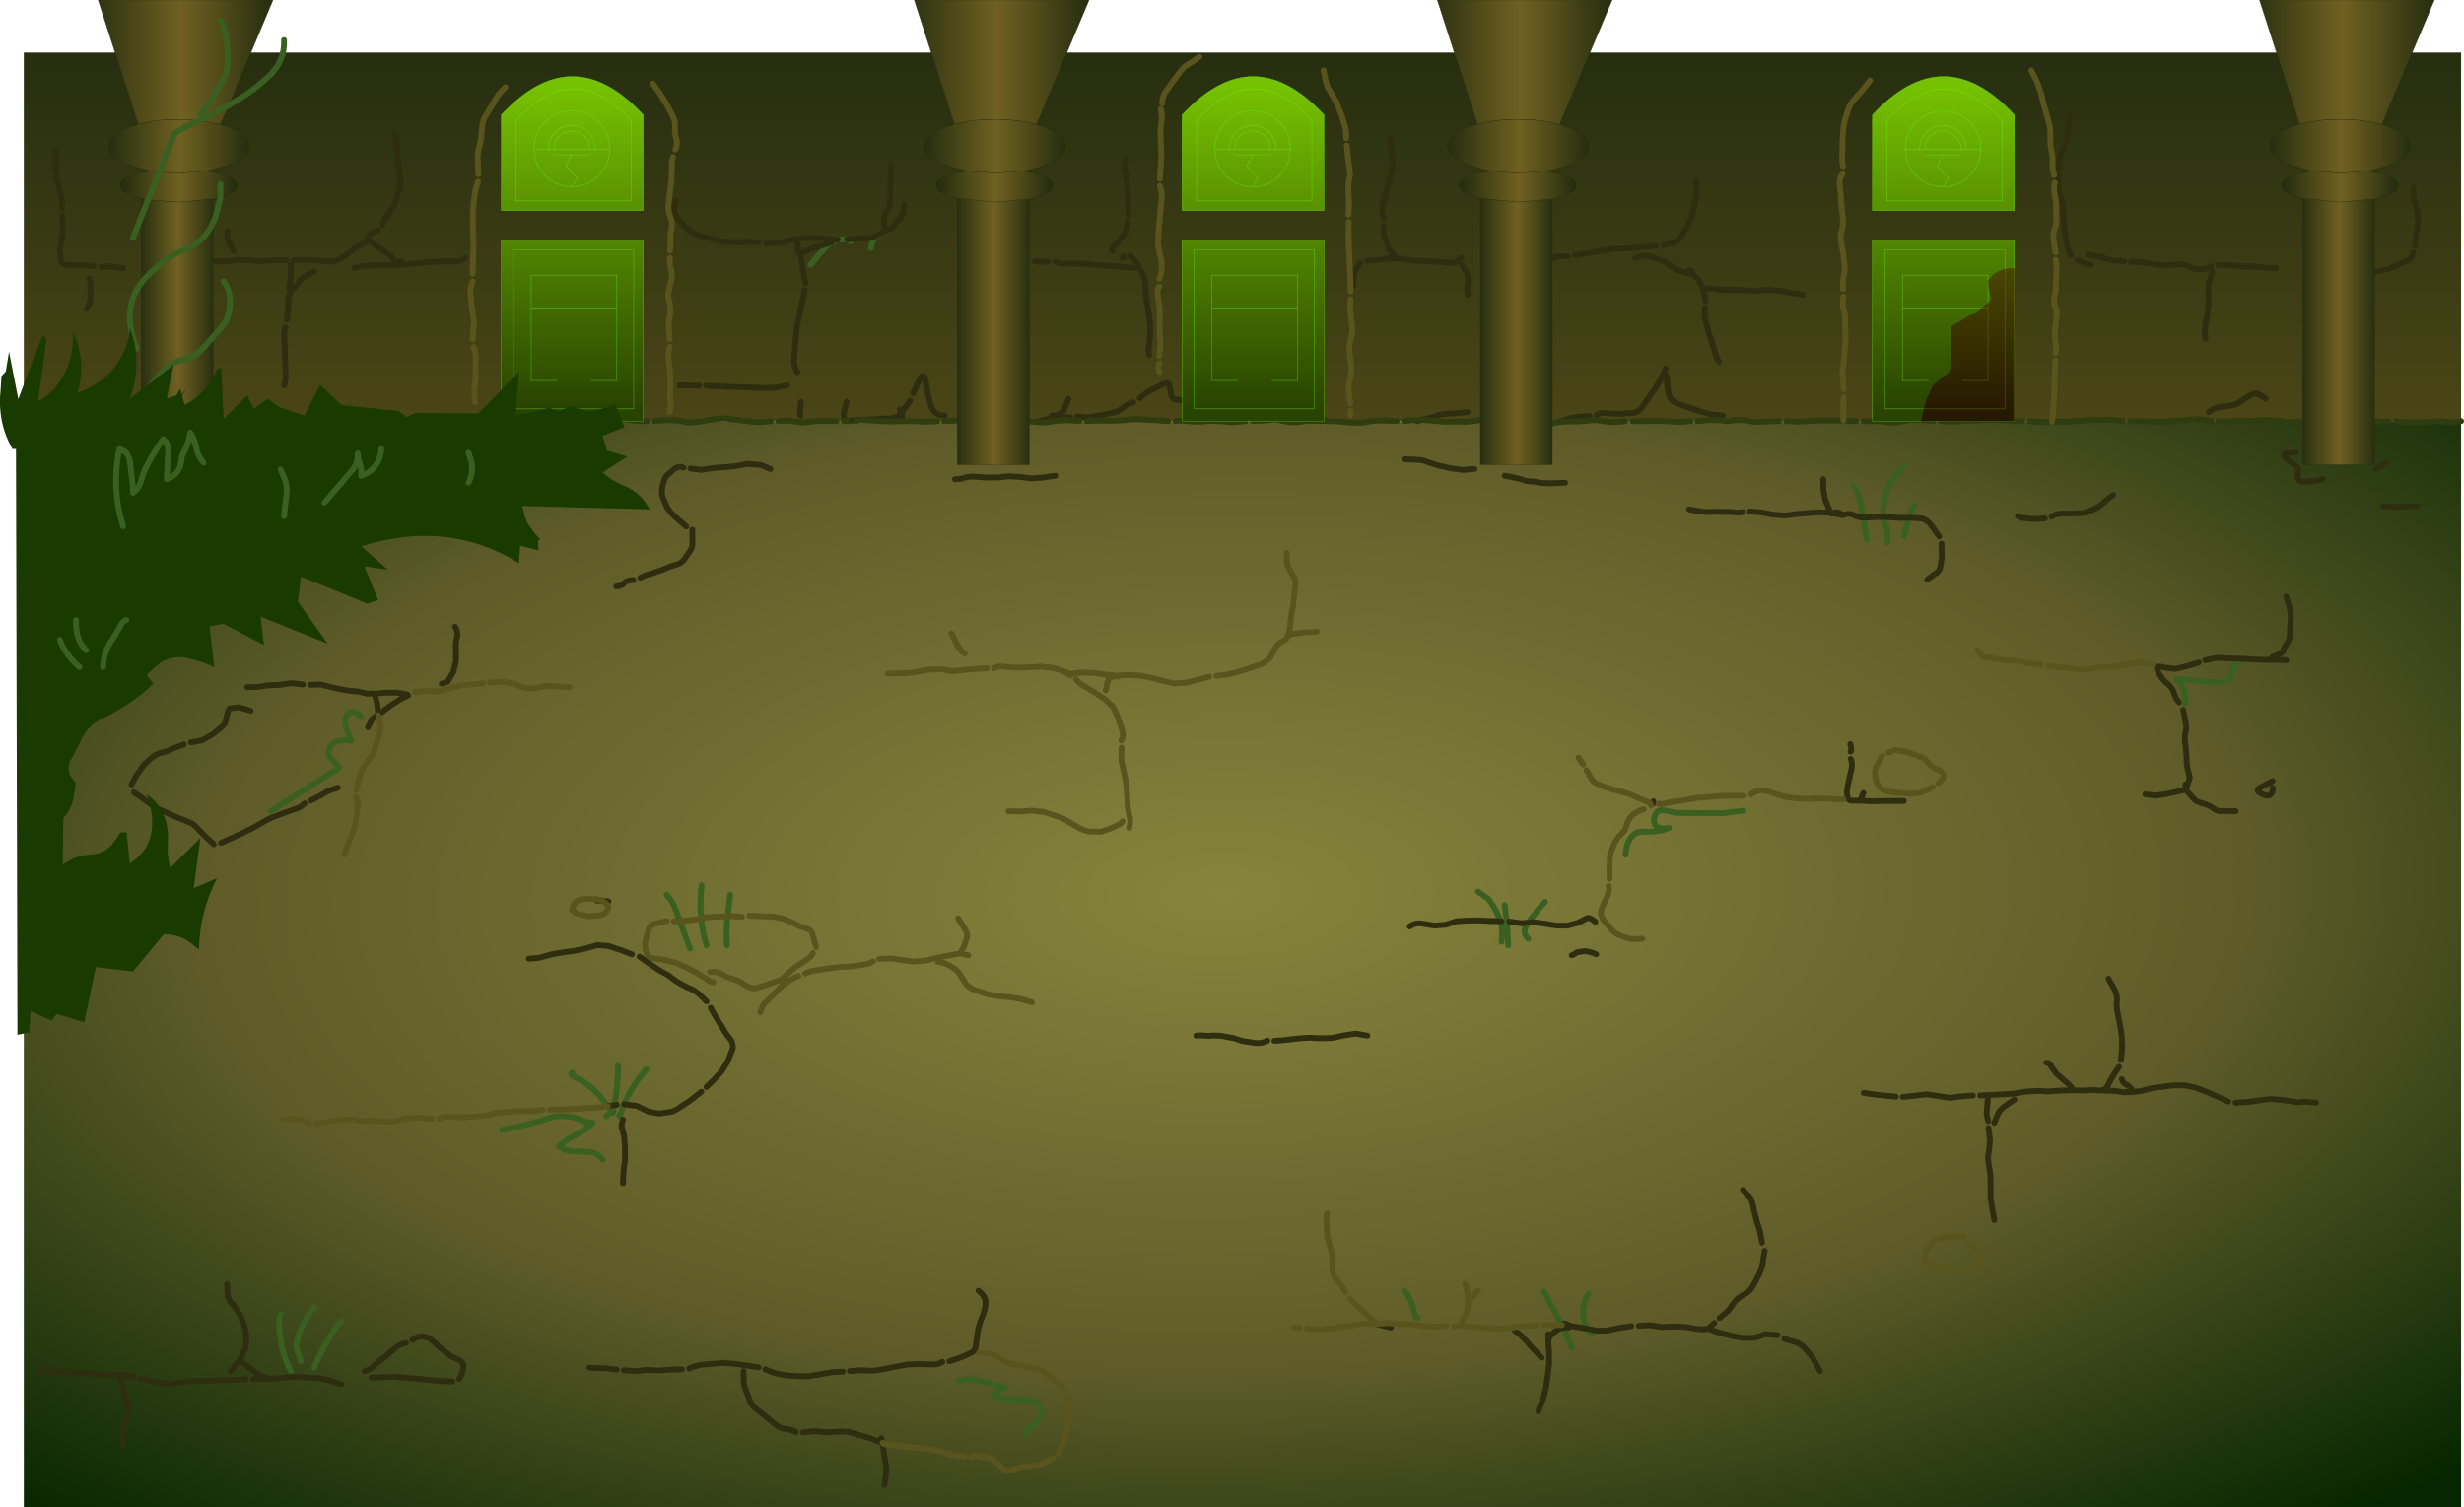 <?xml version="1.0" encoding="UTF-8" standalone="no"?>
<svg xmlns:xlink="http://www.w3.org/1999/xlink" height="259.45px" width="424.2px" xmlns="http://www.w3.org/2000/svg">
  <g transform="matrix(1.0, 0.0, 0.0, 1.0, 17.75, 6.9)">
    <path d="M-13.65 65.6 L-13.65 2.15 405.95 2.15 405.95 65.6 -13.65 65.6 M121.8 38.7 Q123.05 37.1 124.45 35.6 L125.3 34.9 Q125.85 34.5 126.45 34.35 L128.05 34.3 128.1 34.3 128.7 34.65 128.1 34.3 128.05 34.3 126.45 34.35 Q125.85 34.5 125.3 34.9 L124.45 35.6 Q123.05 37.1 121.8 38.7 M134.05 33.25 L133.55 33.4 Q132.25 34.45 132.2 35.8 132.25 34.45 133.55 33.4 L134.05 33.25" fill="url(#gradient0)" fill-rule="evenodd" stroke="none"/>
    <path d="M405.95 65.6 L405.95 252.55 -13.65 252.55 -13.65 65.6 405.95 65.6 M248.25 148.35 L247.15 149.55 245.4 151.85 245.15 152.2 Q244.2 153.7 245.35 154.7 244.2 153.7 245.15 152.2 L245.4 151.85 247.15 149.55 248.25 148.35 M282.4 132.65 L278.85 133.1 270.75 133.05 270.15 132.9 269.05 132.65 Q267.05 132.2 267.0 134.45 267.15 136.05 269.6 135.65 267.5 136.45 265.0 136.25 L264.0 136.45 Q262.3 137.4 262.1 140.25 262.3 137.4 264.0 136.45 L265.0 136.25 Q267.5 136.45 269.6 135.65 267.15 136.05 267.0 134.45 267.05 132.2 269.05 132.65 L270.15 132.9 270.75 133.05 278.85 133.1 282.4 132.65 M241.3 148.9 L241.5 150.6 241.7 151.75 241.7 151.8 241.9 155.85 241.7 151.8 241.7 151.75 241.5 150.6 241.3 148.9 M236.7 146.6 L238.4 147.8 238.9 148.4 239.8 149.9 240.65 151.7 Q241.0 153.2 240.75 155.25 241.0 153.2 240.65 151.7 L239.8 149.9 238.9 148.4 238.4 147.8 236.7 146.6 M311.75 80.2 L311.3 80.85 310.9 81.95 310.0 85.4 310.9 81.95 311.3 80.85 311.75 80.2 M307.15 86.55 Q307.4 84.6 306.9 83.55 306.6 82.95 306.55 82.15 L306.5 81.95 Q306.3 76.75 310.0 73.3 306.3 76.75 306.5 81.95 L306.55 82.15 Q306.6 82.95 306.9 83.55 307.4 84.6 307.15 86.55 M301.35 76.75 Q302.25 78.0 302.65 80.15 L302.9 81.4 303.0 82.0 303.65 86.0 303.0 82.0 302.9 81.4 302.65 80.15 Q302.25 78.0 301.35 76.75 M367.75 107.35 Q367.2 107.35 367.0 107.6 366.6 108.2 366.5 109.1 366.4 110.35 364.85 110.45 L363.75 110.5 356.95 110.05 Q358.6 111.45 358.5 114.25 358.6 111.45 356.95 110.05 L363.75 110.5 364.85 110.45 Q366.4 110.35 366.5 109.1 366.6 108.2 367.0 107.6 367.2 107.35 367.75 107.35 M224.0 215.3 Q225.15 216.65 225.5 218.2 226.0 220.5 226.3 219.9 226.0 220.5 225.5 218.2 225.15 216.65 224.0 215.3 M255.75 215.85 L255.3 216.5 Q254.15 219.65 255.6 221.95 L256.3 222.8 255.6 221.95 Q254.15 219.65 255.3 216.5 L255.75 215.85 M248.05 215.45 L251.15 221.2 251.4 221.75 252.85 225.1 251.4 221.75 251.15 221.2 248.05 215.45 M41.0 220.5 L40.45 221.1 Q37.9 224.75 36.35 228.55 37.9 224.75 40.45 221.1 L41.0 220.5 M36.35 218.15 Q34.0 221.0 33.3 224.45 33.2 225.1 33.35 225.4 L34.05 227.4 33.35 225.4 Q33.2 225.1 33.3 224.45 34.0 221.0 36.35 218.15 M30.6 219.35 Q30.3 219.95 30.3 220.5 30.4 225.65 32.35 229.15 30.4 225.65 30.3 220.5 30.3 219.95 30.6 219.35 M158.75 240.1 L159.4 239.0 159.95 238.5 Q161.35 237.9 161.5 236.65 161.7 234.85 159.9 234.25 L157.05 234.0 Q154.65 234.15 153.55 233.2 L154.1 232.55 154.7 231.9 155.3 232.0 Q155.25 231.4 154.7 231.9 L151.25 230.9 Q149.25 230.25 147.2 230.85 149.25 230.25 151.25 230.9 L154.7 231.9 Q155.25 231.4 155.3 232.0 L154.7 231.9 154.1 232.55 153.55 233.2 Q154.65 234.15 157.05 234.0 L159.9 234.25 Q161.7 234.85 161.5 236.65 161.35 237.9 159.95 238.5 L159.4 239.0 158.75 240.1 M87.75 184.7 L88.05 183.3 Q88.65 180.1 88.65 176.6 88.65 180.1 88.05 183.3 L87.75 184.7 M80.8 177.75 Q80.05 178.05 82.0 178.95 82.6 179.2 83.1 179.6 85.2 181.15 85.95 182.4 L86.75 183.35 86.9 183.5 Q87.85 184.45 86.6 185.25 87.85 184.45 86.9 183.5 L86.75 183.35 85.95 182.4 Q85.2 181.15 83.1 179.6 82.6 179.2 82.0 178.95 80.05 178.05 80.8 177.75 M93.5 177.2 L93.0 177.8 Q90.95 180.3 89.7 183.2 L88.9 185.25 89.7 183.2 Q90.95 180.3 93.0 177.8 L93.5 177.2 M101.05 156.4 L99.5 152.25 99.25 151.55 98.5 149.55 Q98.05 148.25 97.0 147.15 98.05 148.25 98.5 149.55 L99.25 151.55 99.5 152.25 101.05 156.4 M103.9 155.85 Q103.15 153.55 102.95 151.1 102.7 148.4 103.05 145.5 102.7 148.4 102.95 151.1 103.15 153.55 103.9 155.85 M107.95 147.15 L107.9 147.75 107.5 150.9 Q107.25 153.35 107.4 155.85 107.25 153.35 107.5 150.9 L107.9 147.75 107.95 147.15 M86.0 192.75 Q85.25 191.5 83.15 191.35 L82.0 191.35 Q79.95 191.45 78.5 190.45 79.6 189.4 80.85 188.8 83.05 187.7 84.3 186.4 L83.7 186.4 82.7 186.15 Q81.15 185.2 78.5 185.25 L77.4 185.4 Q73.15 186.8 68.7 187.6 73.15 186.8 77.4 185.4 L78.5 185.25 Q81.15 185.2 82.7 186.15 L83.7 186.4 84.3 186.4 Q83.05 187.7 80.85 188.8 79.6 189.4 78.5 190.45 79.95 191.45 82.0 191.35 L83.15 191.35 Q85.25 191.5 86.0 192.75 M44.45 116.6 Q43.2 115.0 42.15 116.0 L41.75 116.65 Q41.55 117.45 41.8 118.2 L42.7 120.6 Q39.4 120.15 38.85 122.4 38.7 122.95 38.95 123.4 L40.25 124.85 40.7 125.25 28.85 132.75 40.7 125.25 40.25 124.85 38.95 123.4 Q38.7 122.95 38.85 122.4 39.4 120.15 42.7 120.6 L41.8 118.2 Q41.55 117.45 41.75 116.65 L42.15 116.0 Q43.2 115.0 44.45 116.6" fill="url(#gradient1)" fill-rule="evenodd" stroke="none"/>
    <path d="M358.5 114.25 Q358.6 111.45 356.95 110.05 L363.75 110.5 364.85 110.45 Q366.4 110.35 366.5 109.1 366.6 108.2 367.0 107.6 367.2 107.35 367.75 107.35 M303.65 86.0 L303.0 82.0 302.9 81.4 302.65 80.15 Q302.25 78.0 301.35 76.75 M310.0 73.3 Q306.3 76.75 306.5 81.95 L306.55 82.15 Q306.6 82.95 306.9 83.55 307.4 84.6 307.15 86.55 M310.0 85.4 L310.9 81.95 311.3 80.85 311.75 80.2 M240.75 155.25 Q241.0 153.2 240.65 151.7 L239.8 149.9 238.9 148.4 238.4 147.8 236.7 146.6 M241.9 155.85 L241.7 151.8 241.7 151.75 241.5 150.6 241.3 148.9 M262.1 140.25 Q262.3 137.4 264.0 136.45 L265.0 136.25 Q267.5 136.45 269.6 135.65 267.15 136.05 267.0 134.45 267.05 132.2 269.05 132.65 L270.15 132.9 270.75 133.05 278.85 133.1 282.4 132.65 M245.35 154.7 Q244.2 153.7 245.15 152.2 L245.4 151.85 247.15 149.55 248.25 148.35 M132.2 35.8 Q132.25 34.45 133.55 33.4 L134.05 33.25 M128.7 34.65 L128.1 34.3 128.05 34.3 126.45 34.35 Q125.85 34.5 125.3 34.9 L124.45 35.6 Q123.05 37.1 121.8 38.7 M28.85 132.75 L40.7 125.25 40.25 124.85 38.95 123.4 Q38.7 122.95 38.85 122.4 39.4 120.15 42.7 120.6 L41.8 118.2 Q41.55 117.45 41.75 116.65 L42.15 116.0 Q43.2 115.0 44.45 116.6 M68.7 187.6 Q73.15 186.8 77.4 185.4 L78.5 185.25 Q81.15 185.2 82.7 186.15 L83.7 186.4 84.3 186.4 Q83.05 187.7 80.85 188.8 79.6 189.4 78.5 190.45 79.95 191.45 82.0 191.35 L83.15 191.35 Q85.25 191.5 86.0 192.75 M107.4 155.85 Q107.25 153.35 107.5 150.9 L107.9 147.75 107.95 147.15 M103.05 145.5 Q102.7 148.4 102.95 151.1 103.15 153.55 103.9 155.85 M97.0 147.15 Q98.05 148.25 98.5 149.55 L99.25 151.55 99.5 152.25 101.05 156.4 M88.9 185.25 L89.7 183.2 Q90.95 180.3 93.0 177.8 L93.5 177.2 M86.6 185.25 Q87.85 184.45 86.9 183.5 L86.75 183.35 85.95 182.4 Q85.2 181.15 83.1 179.6 82.6 179.2 82.0 178.95 80.05 178.05 80.8 177.75 M88.65 176.6 Q88.65 180.1 88.05 183.3 L87.75 184.7 M147.2 230.85 Q149.25 230.25 151.25 230.9 L154.7 231.9 Q155.25 231.4 155.3 232.0 L154.7 231.9 154.1 232.55 153.55 233.2 Q154.65 234.15 157.05 234.0 L159.9 234.25 Q161.7 234.85 161.5 236.65 161.35 237.9 159.95 238.5 L159.4 239.0 158.75 240.1 M32.35 229.15 Q30.4 225.65 30.3 220.5 30.3 219.95 30.6 219.35 M34.05 227.4 L33.35 225.4 Q33.2 225.1 33.3 224.45 34.0 221.0 36.35 218.15 M36.35 228.55 Q37.9 224.75 40.45 221.1 L41.0 220.5 M252.85 225.1 L251.4 221.75 251.15 221.2 248.05 215.45 M256.3 222.8 L255.6 221.95 Q254.15 219.65 255.3 216.5 L255.75 215.85 M226.3 219.9 Q226.0 220.5 225.5 218.2 225.15 216.65 224.0 215.3" fill="none" stroke="#396020" stroke-linecap="round" stroke-linejoin="round" stroke-width="1.0"/>
    <path d="M374.05 39.25 L372.0 39.15 370.35 39.0 368.3 39.0 366.1 38.7 364.2 38.75 M397.75 25.4 Q397.65 26.75 397.9 27.5 L398.4 29.35 398.55 31.45 398.25 33.25 Q398.0 34.1 398.05 35.35 M397.75 36.5 Q397.3 37.85 396.55 38.05 L394.9 38.75 393.35 39.45 391.4 39.85 M338.85 12.7 L338.45 14.6 Q338.15 15.55 338.2 16.3 338.25 17.05 337.65 18.15 337.1 19.3 336.9 20.1 L336.6 22.2 M336.6 23.45 L336.65 25.2 Q336.7 26.35 337.1 27.3 337.5 28.3 337.5 29.15 L337.55 31.1 337.7 33.05 338.05 35.1 Q338.3 36.25 338.85 37.05 M347.95 38.1 L345.95 37.95 344.1 37.4 342.35 37.05 341.75 36.95 M339.85 37.85 L341.4 38.55 342.3 38.7 M363.0 38.95 Q362.1 39.5 360.9 39.45 359.7 39.4 359.1 39.0 358.55 38.6 357.5 38.55 L355.25 38.8 352.9 38.6 350.7 38.2 349.15 38.2 M361.95 51.4 Q361.8 50.55 361.9 49.5 L362.25 47.25 362.5 45.2 362.45 43.3 362.5 41.95 363.1 39.85 M372.35 61.75 L370.95 60.9 Q370.55 60.65 369.55 61.2 L367.9 62.25 Q367.3 62.75 366.4 62.9 L364.4 63.2 Q363.25 63.35 362.95 63.75 L362.55 64.05 M334.3 82.35 L332.35 82.45 330.75 82.3 Q330.3 82.35 329.65 81.95 M346.05 78.3 Q345.2 78.9 344.6 79.45 344.05 80.05 343.0 80.65 L341.15 81.4 339.3 81.5 337.15 81.5 Q336.05 81.6 335.45 82.05 M392.8 72.8 L391.4 73.85 M382.2 75.6 L380.55 75.9 378.6 76.05 Q377.65 75.75 377.8 75.05 L377.95 73.95 Q377.95 73.55 376.95 72.95 L375.65 71.9 Q375.4 71.45 375.5 71.2 L377.55 71.0 M375.85 95.8 L376.45 97.95 Q376.75 99.1 376.55 100.2 L376.45 102.25 Q376.5 103.25 376.0 103.85 375.5 104.5 375.35 105.05 375.25 105.6 373.5 106.2 M398.35 80.2 L396.45 80.3 394.85 80.4 392.55 80.2 M375.85 106.75 L373.7 106.7 371.8 106.7 369.85 106.6 367.95 106.5 366.0 106.45 363.95 106.35 361.9 106.75 M367.15 132.75 L364.95 132.7 Q364.1 132.9 363.35 132.3 362.6 131.7 361.4 131.4 360.25 131.1 359.95 130.65 L358.55 129.05 356.8 129.45 354.9 129.85 353.25 130.05 351.6 129.85 M373.5 128.7 Q373.7 129.2 373.25 129.75 372.85 130.3 372.0 129.95 371.2 129.6 371.0 129.3 370.8 129.05 371.35 128.7 L373.5 127.55 M360.8 107.15 L358.7 107.8 356.75 108.25 354.8 108.0 Q353.7 107.7 353.6 108.0 353.5 108.3 354.1 109.3 354.7 110.3 355.5 110.9 356.3 111.55 356.55 112.5 356.85 113.5 357.4 114.0 M358.1 115.3 L358.5 117.35 Q358.75 118.15 358.5 119.25 358.3 120.4 358.5 121.3 L358.7 123.55 Q358.65 124.9 358.95 125.8 L359.25 127.05 358.55 129.05 358.5 128.15 M345.25 161.6 L346.3 163.5 Q346.8 164.55 346.7 165.45 346.6 166.4 346.8 167.4 L347.25 169.6 347.55 171.65 347.6 173.55 347.4 175.55 M323.15 181.7 L325.1 181.6 327.05 181.5 328.8 181.4 330.9 181.05 333.0 180.9 334.8 181.0 337.1 180.85 339.15 180.8 Q338.85 180.05 337.85 179.3 L336.25 177.9 335.35 176.65 Q335.15 176.1 334.55 176.05 M365.85 182.75 Q364.75 182.2 364.05 181.9 L362.1 181.05 360.1 180.3 358.3 179.95 356.4 179.95 354.55 180.2 352.9 180.4 350.95 180.9 349.55 181.1 347.8 181.15 346.3 180.9 344.05 180.85 342.35 180.75 340.65 180.85 339.15 180.8 M324.55 186.1 Q324.15 184.75 324.3 184.4 L324.45 182.4 M329.05 182.4 L327.25 183.65 Q326.4 184.35 326.2 184.9 L325.6 186.4 M325.6 203.15 L325.3 201.55 324.95 199.3 324.95 197.25 324.9 195.3 324.6 193.3 Q324.4 192.3 324.65 191.4 L324.85 189.4 324.6 187.3 M347.05 176.75 L345.9 178.5 345.1 180.0 Q345.0 180.5 344.05 180.85 M349.55 181.1 Q348.9 180.05 348.35 179.85 347.8 179.65 347.55 178.9 M381.0 182.95 L378.95 182.75 Q377.95 183.0 377.1 182.75 L375.05 182.45 373.0 182.3 371.25 182.55 369.35 182.8 367.1 182.95 M292.65 43.85 L290.8 43.55 288.45 43.1 286.25 43.0 284.65 43.2 282.65 43.05 280.45 43.0 278.55 43.0 276.95 42.75 275.95 42.7 M252.15 37.2 L250.4 37.25 Q249.65 37.65 249.35 37.5 M267.35 35.45 L265.2 35.65 263.25 35.8 261.45 35.9 259.65 35.95 257.4 36.35 255.15 36.75 253.35 37.0 M274.2 24.25 L274.35 26.1 274.05 27.9 273.6 30.0 272.95 31.8 271.7 33.75 Q270.95 34.7 270.4 34.85 L268.65 35.3 M275.9 44.9 L275.55 43.2 Q275.3 42.15 274.55 41.2 273.85 40.25 272.8 40.15 L270.8 39.5 269.05 38.35 Q268.25 37.8 267.25 37.55 L265.9 37.15 Q265.5 36.95 263.8 37.5 M278.25 55.4 Q277.75 54.8 277.55 53.85 L277.0 52.0 276.4 50.3 275.9 48.35 Q275.6 47.2 275.8 46.1 M273.05 39.55 L273.6 39.85 M269.05 56.55 L268.2 58.35 267.2 60.0 266.0 61.7 264.8 63.4 Q264.15 64.2 263.15 64.2 L261.15 64.35 258.9 64.25 Q257.65 64.05 257.15 64.55 M278.85 64.65 L276.85 64.45 274.9 63.9 273.25 63.35 271.4 62.7 Q270.35 62.4 269.9 61.7 269.5 61.05 269.4 60.15 L269.15 57.8 M255.95 64.75 L253.95 64.85 252.4 65.15 250.6 65.75 M251.7 76.2 L249.5 76.3 247.55 76.25 246.0 75.95 Q245.2 76.05 244.15 75.6 L242.45 75.2 241.3 75.0 M282.3 81.25 Q281.6 81.45 280.45 81.25 L278.1 81.2 276.05 81.25 275.0 81.15 273.05 80.8 M296.15 75.6 Q296.1 76.7 296.2 77.65 L296.5 79.2 297.4 81.35 Q297.35 81.65 297.8 81.45 L297.95 81.35 Q298.55 81.05 299.5 81.8 300.55 81.35 301.45 81.8 302.35 82.3 303.55 82.2 L305.6 82.1 307.45 82.15 309.35 82.25 311.25 82.25 313.1 82.35 Q314.0 82.6 314.75 83.55 L316.1 85.45 M297.4 81.35 L295.2 81.3 293.2 81.45 291.45 81.6 289.55 81.85 287.5 81.7 285.4 81.3 283.5 81.15 M297.8 81.45 L298.7 81.65 299.5 81.8 M316.5 86.7 L316.55 89.05 316.3 90.7 Q316.15 91.5 315.35 91.9 L314.05 92.9 M221.75 16.7 Q221.55 17.9 221.75 18.8 L222.05 20.75 Q222.15 21.8 221.85 22.7 L221.35 24.6 220.8 26.6 220.25 28.7 Q220.1 29.75 220.5 30.75 M220.45 32.0 Q220.35 33.1 220.65 33.95 L221.2 35.5 Q221.4 36.2 222.25 36.95 M233.8 37.5 Q233.0 38.4 231.75 38.35 L229.6 38.15 227.7 38.05 225.7 38.0 223.6 37.65 221.45 37.55 219.45 37.85 217.6 38.0 M216.45 38.35 L215.5 39.8 215.25 41.15 215.3 42.15 M234.95 43.85 Q234.75 43.1 234.95 41.9 235.15 40.7 234.6 39.85 L233.95 38.65 M176.05 20.2 Q175.8 21.1 175.85 21.9 L176.15 23.8 176.45 25.9 176.5 27.95 176.55 30.15 M176.35 31.3 Q176.35 32.55 175.9 33.25 L174.7 34.85 173.75 35.8 Q173.55 35.8 173.75 36.35 M177.8 39.25 L176.05 39.1 173.85 38.9 171.65 38.8 170.05 38.65 168.2 38.45 165.95 38.5 Q164.75 38.6 163.95 38.15 M180.1 54.25 Q179.9 53.65 180.1 52.3 L180.3 50.2 180.2 48.15 179.85 46.2 179.55 44.45 179.45 42.4 Q179.45 41.45 179.1 40.55 L178.2 38.7 176.85 37.1 M175.75 37.2 Q175.9 37.35 175.5 37.5 M187.15 62.55 Q185.75 61.9 184.9 61.9 184.1 61.9 183.9 61.15 L183.65 59.75 Q183.6 59.1 183.2 59.05 182.85 59.0 181.95 59.5 L180.3 60.35 Q179.55 60.7 178.45 61.65 M202.05 61.6 Q201.15 61.65 200.15 62.15 L198.2 63.05 196.25 63.3 194.25 62.95 192.2 62.85 190.3 63.3 188.4 63.05 M210.6 65.55 L208.7 64.75 Q208.0 64.35 207.3 64.25 L205.35 63.55 Q204.1 63.0 203.6 62.1 L203.0 60.85 202.8 60.65 M177.35 62.35 Q176.2 62.7 175.55 63.3 174.95 63.9 173.7 64.2 L171.55 64.65 169.65 64.95 167.7 64.8 M166.5 64.95 L164.55 64.85 163.15 65.15 160.5 65.75 M166.2 61.75 L165.4 63.75 164.25 64.65 163.35 64.65 M234.95 64.05 L233.05 64.2 231.0 64.35 Q229.85 64.5 229.05 64.9 L227.5 65.25 226.75 65.4 226.3 65.6 M224.0 72.15 L226.15 72.25 Q227.4 72.3 228.05 72.65 L229.7 73.2 231.9 73.7 234.15 74.0 235.7 73.85 236.1 73.85 M210.7 65.6 L210.6 65.55 M200.45 172.25 Q199.65 172.75 198.3 172.65 L196.05 172.3 194.55 171.8 192.55 171.45 Q191.15 171.3 190.35 171.45 L189.0 171.35 188.2 171.4 M224.95 152.6 Q225.95 151.9 227.05 152.1 L229.25 152.45 231.15 152.3 233.0 151.7 234.65 151.6 236.45 151.55 238.65 151.65 240.75 151.7 M217.65 171.4 L215.65 171.05 213.6 171.35 211.6 171.8 209.5 171.85 207.65 171.75 205.55 171.9 203.45 172.15 201.65 172.3 M300.85 122.5 Q301.1 122.35 300.8 121.2 M310.0 131.0 L308.2 131.0 306.3 131.0 304.65 131.05 302.5 130.95 300.95 130.95 Q300.35 130.85 300.25 130.0 300.15 129.15 300.45 127.95 L301.0 125.5 Q301.2 124.25 300.85 123.75 M303.05 129.6 L302.5 130.95 M266.85 131.45 L266.9 131.05 M257.05 157.4 Q256.15 156.95 255.1 156.85 L253.7 157.05 Q253.35 157.4 252.85 157.55 M242.1 151.75 L244.2 152.05 246.1 151.85 248.05 152.1 250.2 152.45 252.1 152.45 253.95 151.95 255.4 151.2 Q255.85 150.9 256.9 151.8 M321.9 181.7 L319.9 181.85 317.9 182.1 315.95 181.8 313.9 181.5 311.8 181.75 309.85 181.95 M308.65 181.9 L306.6 181.7 305.15 181.55 303.1 181.25 M135.65 21.35 L135.6 23.15 135.5 25.15 135.5 27.15 Q135.55 28.35 135.0 29.35 134.5 30.35 134.45 30.85 L134.5 32.35 M137.95 28.3 Q137.75 29.8 137.4 30.4 L136.3 31.8 Q135.55 32.6 135.3 32.5 135.05 32.45 134.05 33.25 M128.1 34.3 L129.95 34.15 131.85 34.1 Q132.6 34.05 133.55 33.4 M119.5 34.65 L119.65 36.2 Q119.55 36.65 120.0 36.75 L121.85 36.0 Q122.6 35.65 123.35 35.45 L125.4 34.85 M114.1 35.0 L115.95 34.95 117.75 34.55 119.8 34.15 121.95 34.05 123.85 34.15 125.4 34.3 126.45 34.35 M162.75 38.15 L161.3 38.15 160.45 38.1 M98.7 27.7 Q98.3 28.6 98.3 29.3 98.35 30.0 99.15 31.0 99.95 32.05 100.85 32.7 L102.5 33.65 104.35 34.1 106.6 34.65 108.85 34.8 110.85 34.7 112.8 34.8 M120.9 41.85 L120.55 39.95 120.3 38.35 120.0 36.75 M119.5 57.15 Q118.95 56.2 118.95 55.25 L119.1 53.15 119.3 50.9 119.45 49.15 119.9 47.35 120.35 45.2 120.75 43.05 M117.75 59.45 L115.8 59.85 113.75 59.9 111.65 59.8 109.65 59.75 107.8 59.7 106.1 59.6 103.85 59.5 M102.65 59.5 L101.25 59.45 99.25 59.45 M114.9 73.85 L113.25 73.15 110.9 72.95 108.9 73.35 107.25 73.5 105.3 73.65 102.95 74.0 101.1 73.75 M120.15 62.3 L120.0 63.6 Q119.85 64.0 120.05 64.65 M99.9 73.6 Q99.25 73.25 98.35 73.8 L96.95 75.05 Q96.5 75.8 96.3 76.8 96.1 77.8 96.3 78.6 L97.05 80.35 Q97.6 81.3 98.5 82.1 L100.4 83.75 M91.3 92.95 Q90.1 93.0 89.75 93.45 89.45 93.95 88.35 94.05 M101.45 84.3 L101.45 86.2 Q101.55 87.15 101.1 87.9 L100.05 89.4 Q99.45 90.15 98.4 90.4 97.4 90.65 96.4 91.15 L94.4 91.85 Q93.4 92.05 92.5 92.55 M144.9 64.65 Q143.85 64.6 143.35 64.2 142.85 63.85 142.5 62.85 L141.95 60.7 141.6 58.65 Q141.5 57.75 141.15 57.8 140.8 57.85 140.35 58.9 L139.45 60.8 M128.0 62.25 L127.6 63.75 Q127.5 64.25 127.55 65.55 M128.15 65.6 L130.0 65.35 130.2 65.35 M131.15 65.35 L132.45 65.3 134.3 65.15 135.6 65.15 137.4 64.65 137.15 63.6 M138.95 62.05 L138.2 63.1 Q137.65 63.65 137.4 64.65 137.75 64.75 137.4 65.25 M163.95 75.0 L161.9 75.3 159.8 75.45 157.75 75.2 155.9 75.1 153.9 75.3 151.8 75.3 149.8 75.15 Q148.85 75.1 147.85 75.5 L146.65 75.6 M50.2 16.15 L50.6 18.1 50.7 20.1 50.85 21.95 51.15 23.9 Q51.2 25.0 50.9 26.1 L50.15 28.3 49.0 30.15 Q48.3 30.9 48.15 31.75 M47.25 32.7 L45.9 33.55 Q45.6 33.75 45.65 34.3 L47.1 35.55 48.7 36.55 Q49.7 37.2 49.95 37.8 50.2 38.4 51.35 38.1 M45.65 34.3 Q45.3 34.9 44.35 35.3 43.4 35.7 42.65 36.4 L40.85 37.65 Q39.8 38.2 38.8 38.1 L36.75 37.95 34.8 37.8 32.8 37.9 M62.35 37.5 Q61.7 38.15 60.55 38.1 L58.35 38.1 56.25 38.2 54.25 38.4 52.45 38.6 50.55 38.75 48.4 38.75 46.3 38.8 44.85 38.9 43.25 39.25 M-0.35 39.05 L1.0 38.95 3.45 39.25 M31.55 37.9 L29.6 37.9 27.5 38.05 25.65 37.95 23.45 37.85 21.3 38.1 20.1 38.1 18.45 38.1 M21.35 32.9 L21.45 34.4 22.5 36.35 M32.3 38.7 L32.3 40.65 32.1 42.35 Q32.05 43.05 32.25 43.0 33.1 42.65 33.6 41.8 34.1 41.0 34.85 40.65 L36.35 39.85 M31.65 48.15 L31.85 45.9 32.0 44.5 32.1 43.9 31.75 44.45 M32.1 43.9 L32.25 43.0 M31.15 59.45 Q31.5 58.45 31.45 57.6 L31.35 55.8 31.3 53.5 31.2 51.25 Q31.1 50.35 31.4 49.45 M60.6 101.0 Q61.2 102.0 60.9 102.9 60.65 103.85 60.75 104.85 L60.75 106.9 60.3 108.8 59.3 110.45 58.3 110.8 M45.6 118.3 L46.2 117.15 Q46.25 116.75 47.35 116.25 L47.25 114.75 Q47.15 113.8 46.65 112.55 46.4 112.4 45.6 112.55 L43.9 112.15 42.1 112.0 39.9 111.55 37.5 110.95 35.7 111.0 M46.65 112.55 L48.5 112.35 50.55 112.35 52.2 112.6 Q52.7 112.85 52.35 112.9 L51.15 113.5 49.5 114.55 48.0 115.7 Q47.9 115.55 47.35 116.25 M34.4 110.95 L32.4 110.7 30.4 111.0 28.25 111.1 26.75 111.35 24.8 111.4 M25.4 115.45 L23.35 114.85 21.8 115.05 Q21.4 115.5 21.25 116.6 21.1 117.75 20.4 118.25 L18.8 119.55 17.0 120.55 15.1 120.9 M13.9 121.25 L12.0 121.95 Q10.85 122.55 10.1 122.65 9.4 122.8 8.65 123.35 7.9 123.9 7.05 124.75 L5.7 126.65 4.9 128.15 M5.3 129.5 L7.05 130.7 8.9 132.1 10.7 132.9 12.35 133.65 14.3 134.45 Q15.55 134.85 16.15 135.6 L17.5 137.0 19.05 138.45 M35.8 130.9 L37.6 129.95 38.65 129.3 40.4 128.7 M20.3 138.2 L22.0 137.45 23.95 136.55 25.85 135.6 27.45 134.7 Q28.1 134.25 29.05 133.85 L31.05 133.1 33.0 132.4 Q34.0 132.15 34.7 131.4 M73.3 158.15 L75.1 158.0 77.2 157.4 79.25 157.05 81.15 156.8 83.2 156.35 85.1 155.8 86.95 155.95 88.95 156.6 91.05 157.4 M85.9 148.15 L85.45 148.15 Q84.9 148.25 84.85 147.9 M85.9 148.15 L87.0 148.3 M92.35 157.8 L93.85 158.85 95.6 160.05 97.3 161.0 98.85 162.15 100.6 163.1 Q101.65 163.45 102.55 164.2 L103.9 165.5 M104.6 166.6 L105.55 168.3 106.65 170.05 Q107.2 171.1 107.9 171.9 108.6 172.75 108.35 173.75 L107.5 175.9 106.4 177.65 105.05 179.1 103.85 180.25 M103.0 181.05 L101.1 182.55 99.2 183.8 Q98.4 184.4 97.55 184.55 L95.7 184.8 93.95 184.5 91.9 183.5 89.7 183.2 M88.45 183.3 L86.9 183.5 M89.5 196.8 L89.6 194.65 89.85 192.8 89.85 190.65 89.7 188.7 89.4 187.5 Q89.1 187.1 89.5 185.85 M150.7 215.3 Q151.85 216.2 151.9 217.1 152.0 218.05 151.6 219.15 L151.0 220.7 150.6 222.15 150.3 224.35 Q150.25 225.6 149.45 226.0 L147.65 226.8 145.7 227.45 M144.5 227.55 Q143.7 228.1 142.55 228.0 L140.5 227.95 138.65 228.0 136.4 228.4 134.2 228.85 132.45 229.1 130.55 229.0 128.55 229.15 M127.35 229.25 L125.4 229.35 123.5 229.7 121.4 230.05 119.3 230.0 117.7 229.9 115.8 229.55 114.0 228.85 M134.5 248.75 L134.8 246.7 Q134.95 245.9 134.7 245.0 L134.45 243.55 134.2 241.5 132.2 240.75 130.15 240.15 128.35 239.6 126.65 239.55 124.7 239.7 122.5 239.5 120.5 239.7 M134.2 241.5 L133.95 240.7 M88.45 228.9 L86.3 228.65 84.8 228.65 83.7 228.55 M99.65 228.85 L97.65 228.9 95.65 229.05 93.7 228.95 91.7 229.15 89.65 229.0 M112.85 228.5 L110.85 228.2 108.85 227.9 106.7 227.75 104.9 227.9 103.0 228.05 Q101.75 228.3 100.9 228.7 M119.3 239.65 Q118.3 239.15 117.45 239.1 116.65 239.1 115.7 238.3 L114.05 236.95 112.45 235.7 Q111.55 235.0 111.25 234.0 L110.6 232.3 Q110.3 231.55 110.3 230.9 L110.25 229.15 M61.3 230.5 Q61.9 229.55 62.0 228.55 62.15 227.6 61.1 227.15 60.1 226.75 59.45 226.25 L57.95 225.05 56.65 223.85 Q56.2 223.45 55.25 223.2 54.3 223.0 53.25 223.75 M46.2 230.3 L48.05 230.2 50.25 230.15 52.35 230.3 54.4 230.5 56.3 230.7 58.1 230.85 60.15 230.95 M52.15 224.3 Q50.95 224.55 50.2 225.25 L48.7 226.55 47.15 227.75 46.3 228.55 Q46.25 228.75 45.05 229.15 M21.35 214.15 L21.45 216.25 Q21.65 217.05 22.45 217.8 L23.6 219.5 24.3 221.2 24.7 223.2 24.55 225.05 23.6 227.2 23.5 227.3 25.1 228.5 26.45 229.55 Q26.9 229.9 28.35 230.45 L30.45 230.35 32.2 230.15 34.4 230.2 36.75 230.35 38.65 230.65 39.85 231.05 41.0 231.45 M6.5 230.5 L8.7 230.95 10.5 231.25 Q11.5 231.5 12.45 231.25 L14.3 230.95 16.2 230.8 18.2 230.8 20.55 230.7 22.6 230.65 24.55 230.55 M3.45 241.85 Q3.25 240.9 3.45 239.85 L4.0 237.65 4.25 235.55 3.9 233.65 3.5 232.5 2.9 230.3 M-10.95 229.15 L-8.9 229.2 -6.95 229.35 -5.0 229.45 -2.9 229.5 -1.1 229.65 1.15 229.8 3.3 229.85 5.2 230.15 M23.5 227.3 Q22.75 227.95 22.55 228.5 L21.95 229.15 M25.85 230.5 Q26.45 230.3 27.15 230.5 L28.35 230.45 M286.05 208.45 L285.75 210.35 Q285.65 211.25 285.15 212.35 L284.1 214.4 Q283.6 215.4 282.45 216.0 281.3 216.6 280.85 217.3 L279.75 218.8 278.3 220.0 M282.3 197.95 L283.55 199.25 Q284.0 200.05 284.15 201.2 L284.65 203.2 285.25 205.1 285.6 207.05 M277.4 220.85 L276.35 221.85 278.15 222.5 280.25 223.05 282.35 223.45 284.3 223.4 286.15 222.8 288.25 222.95 M289.45 223.6 L291.3 224.15 Q292.2 224.4 292.9 225.15 L294.15 226.6 294.8 227.7 295.6 229.15 M276.35 221.85 Q275.15 222.05 274.2 221.85 L272.35 221.55 270.45 221.45 268.45 221.55 266.3 221.25 264.4 221.35 M251.15 221.2 Q251.5 220.75 251.95 221.05 252.45 221.35 253.3 221.5 L255.25 221.8 257.2 222.2 259.05 222.15 261.05 221.7 263.1 221.4 M252.3 221.65 Q251.25 221.5 250.45 222.0 249.7 222.5 249.35 222.85 249.0 223.25 248.8 223.9 L248.95 226.05 248.95 227.95 248.7 229.95 248.4 232.0 247.9 233.9 247.4 235.2 247.1 236.05 M248.8 222.8 L248.8 223.9 M247.65 226.85 L246.15 225.25 245.0 223.95 244.0 222.9 243.05 222.2 M221.7 221.65 L220.1 221.25 219.25 221.05 M-8.1 19.05 L-8.25 20.7 -8.05 22.9 -7.7 25.05 -7.25 26.75 Q-7.0 27.5 -7.1 28.95 M-7.0 30.2 L-6.95 32.3 Q-6.9 33.5 -7.15 34.35 L-7.45 36.05 -7.25 37.85 Q-7.0 38.8 -5.7 38.75 L-3.65 38.75 -1.65 38.95 M-2.8 46.25 Q-2.2 45.25 -2.2 44.25 L-2.15 42.75 Q-2.1 42.25 -2.35 41.0" fill="none" stroke="#2e2d0f" stroke-linecap="round" stroke-linejoin="round" stroke-width="1.0"/>
    <path d="M335.5 65.7 L335.75 65.7 337.8 65.7 339.75 65.6 341.55 65.45 343.5 65.4 345.65 65.35 347.7 65.6 M348.95 65.6 L350.95 65.6 353.05 65.7 355.2 65.65 357.1 65.55 358.8 65.4 360.8 65.25 362.95 65.6 M335.5 65.7 L333.7 65.75 331.7 65.6 M316.4 65.6 L318.35 65.7 320.45 65.55 322.6 65.5 324.5 65.35 326.55 65.4 328.85 65.6 330.4 65.6 M379.45 65.6 L381.65 65.65 383.45 65.4 385.55 65.2 387.5 65.4 389.4 65.45 391.4 65.6 Q392.35 65.8 393.45 65.6 M394.75 65.6 L396.85 65.8 398.85 65.8 400.45 65.7 402.35 65.6 404.1 65.85 405.95 65.6 M364.15 65.6 L366.15 65.65 368.15 65.55 370.0 65.55 372.25 65.35 374.25 65.45 376.05 65.8 378.15 65.6 M263.3 65.6 L265.65 65.6 267.5 65.55 269.15 65.6 271.2 65.75 273.3 65.6 M274.5 65.6 L276.55 65.4 278.6 65.45 Q279.75 65.75 280.6 65.45 L282.45 65.4 284.45 65.75 286.45 65.65 288.5 65.6 M250.6 65.75 L251.9 65.65 254.1 65.65 255.85 65.5 Q256.6 65.35 257.6 65.5 L259.8 65.8 262.05 65.6 M242.05 65.6 L244.05 65.5 246.1 65.35 248.3 65.85 Q249.5 66.1 250.15 65.85 L250.6 65.75 M303.1 65.6 L305.35 65.6 307.0 65.75 Q307.95 66.0 309.0 65.75 L311.1 65.4 313.1 65.4 315.1 65.6 M289.8 65.6 L291.95 65.7 294.05 65.55 295.95 65.5 297.95 65.5 299.6 65.5 299.95 65.55 301.8 65.6 M184.65 65.6 Q185.2 65.4 186.65 65.6 L188.85 65.7 190.45 65.55 192.4 65.6 194.35 65.8 196.65 65.6 M197.95 65.6 L199.9 65.5 201.8 65.3 203.85 65.7 Q205.2 65.95 206.05 65.7 L207.9 65.5 209.25 65.6 210.6 65.55 M169.35 65.6 L171.3 65.5 173.55 65.55 175.65 65.45 177.5 65.25 179.5 65.35 181.4 65.45 183.35 65.6 M160.5 65.75 L161.85 65.85 164.1 65.55 166.05 65.45 168.1 65.6 M226.75 65.4 L228.7 65.5 230.85 65.7 232.75 65.7 234.8 65.7 236.85 65.45 238.95 65.25 240.8 65.6 M226.3 65.6 L225.5 65.4 224.0 65.6 M210.7 65.6 L212.55 65.65 214.95 65.85 216.85 65.9 218.55 65.55 220.65 65.5 222.7 65.6 M94.95 65.6 L97.0 65.4 99.1 65.5 100.85 65.85 102.6 65.7 104.95 65.3 106.85 65.1 108.9 65.35 111.35 65.65 113.1 65.8 114.95 65.6 M116.25 65.6 L118.0 65.5 120.4 65.85 122.5 65.6 124.3 65.55 126.25 65.6 M81.65 65.6 L84.0 65.75 85.9 65.5 87.85 65.35 89.85 65.25 91.7 65.55 93.65 65.6 M144.8 65.6 L146.95 65.5 149.0 65.8 150.9 65.65 152.8 65.4 154.8 65.6 M156.1 65.6 L157.9 65.6 159.65 65.65 160.5 65.75 M127.55 65.55 L128.15 65.6 M130.2 65.35 L131.15 65.35 131.35 65.4 133.55 65.6 135.5 65.65 137.65 65.6 139.8 65.6 141.65 65.7 143.6 65.6 M129.6 65.6 L130.2 65.35 M16.75 65.6 L18.75 65.6 20.65 65.6 22.6 65.85 Q23.65 66.1 24.75 65.85 L26.8 65.6 28.75 65.6 M29.95 65.6 L31.95 65.45 Q32.75 65.75 33.9 65.45 L36.0 65.3 37.95 65.45 39.95 65.35 42.1 65.2 43.9 65.5 45.75 65.8 47.95 65.6 M1.55 65.6 L3.3 65.8 5.35 65.9 7.4 65.7 9.5 65.5 11.6 65.5 13.6 65.65 15.55 65.6 M49.15 65.6 L51.25 65.55 53.05 65.5 54.95 65.6 57.0 65.8 59.4 65.6 61.4 65.6 63.3 65.6 65.15 65.6 M66.45 65.6 Q67.15 65.25 68.45 65.25 L70.8 65.4 72.65 65.5 74.3 65.65 76.3 65.65 78.45 65.8 80.45 65.6 M-13.65 65.6 L-11.6 65.3 -9.6 65.5 -7.35 65.7 -5.45 65.85 -3.85 65.8 -1.9 65.5 0.35 65.6" fill="none" stroke="#2e3c0f" stroke-linecap="round" stroke-linejoin="round" stroke-width="1.0"/>
    <path d="M331.95 5.2 L332.9 7.1 333.6 9.05 334.1 11.1 334.7 13.15 335.2 15.1 335.25 16.9 Q335.15 17.7 335.4 18.95 335.7 20.2 335.6 21.2 335.55 22.2 335.9 23.25 M336.0 24.55 Q335.75 25.35 336.0 26.65 336.3 27.95 336.2 28.7 L336.25 30.5 Q336.4 31.55 336.05 32.3 335.7 33.1 335.75 34.2 L336.15 36.55 M336.15 37.85 Q336.4 38.85 336.25 40.0 L336.2 42.0 Q336.3 42.85 336.0 43.85 335.7 44.85 336.05 45.9 336.45 46.95 336.3 47.65 L336.05 49.75 Q335.95 51.2 336.15 52.05 336.4 52.9 336.1 53.85 M336.1 55.15 L336.0 57.35 335.95 59.3 335.9 60.9 335.8 62.95 335.65 64.9 335.5 65.7 M352.85 107.5 L350.85 107.1 349.0 107.35 346.8 107.8 344.8 107.9 342.55 108.2 340.5 108.4 338.8 108.15 336.85 108.0 334.85 107.75 M333.65 107.55 L331.4 107.25 329.4 106.85 327.45 106.75 325.5 106.5 Q324.75 106.15 324.2 106.3 323.65 106.45 322.7 105.05 M304.2 6.95 L302.9 8.6 301.55 10.15 Q300.85 10.8 300.5 11.8 L299.9 13.65 Q299.65 14.5 299.55 15.75 L299.45 17.65 299.4 19.6 Q299.35 20.95 299.55 21.75 M299.45 23.05 Q298.85 24.0 298.95 24.75 L299.15 26.7 299.3 28.65 299.5 30.65 Q299.6 31.9 299.3 32.9 299.0 33.9 299.25 34.95 L299.6 36.9 299.8 38.75 Q299.9 39.7 299.65 40.65 299.45 41.65 299.55 42.85 M299.6 44.15 Q299.35 45.6 299.65 46.5 299.95 47.4 299.9 48.45 L299.95 50.45 299.95 52.05 299.8 54.0 299.55 56.3 Q299.35 57.4 299.5 58.1 L299.65 60.15 M299.6 65.5 L299.6 62.55 299.65 61.45 M210.1 5.2 L210.5 7.1 Q210.65 8.0 211.25 8.85 L212.4 10.85 213.2 12.9 213.75 14.7 Q214.05 15.6 214.0 16.9 M214.1 18.15 L214.3 20.1 214.55 22.1 Q214.8 23.15 214.55 23.9 214.3 24.7 214.4 25.95 L214.5 28.35 214.4 30.05 M214.45 31.3 L214.4 33.5 214.45 35.25 214.55 37.4 214.65 39.55 214.75 41.35 214.75 43.3 M214.75 44.6 L214.7 46.4 214.95 48.8 Q215.2 49.9 214.95 50.75 214.7 51.6 214.6 52.55 214.5 53.5 214.7 54.55 L214.95 56.55 214.7 58.3 Q214.35 59.2 214.45 60.4 L214.75 62.6 M188.75 2.9 L187.1 4.0 Q186.2 4.45 185.5 5.35 L184.15 7.15 182.85 9.0 Q182.3 9.95 182.35 10.85 M182.1 11.85 Q182.4 13.15 182.2 14.0 182.05 14.9 182.05 15.85 L182.1 17.85 182.2 19.8 182.1 21.7 Q181.95 22.65 181.95 23.85 M181.95 25.1 Q182.35 26.55 182.25 27.3 L182.05 29.2 181.85 31.25 181.7 33.15 181.6 35.15 181.95 37.0 Q182.3 37.95 182.25 39.0 182.25 40.1 181.85 41.1 M181.85 42.4 Q181.35 43.1 181.6 44.1 L181.9 46.4 181.9 48.65 181.9 50.4 182.05 52.25 181.85 54.4 M181.85 55.65 Q181.55 56.1 181.85 57.15 M214.75 63.85 L214.75 64.65 M203.8 88.3 Q203.7 89.7 203.95 90.55 L204.8 92.15 Q205.35 92.95 205.3 93.45 L204.95 96.4 M204.95 96.95 L204.55 99.0 204.35 100.95 204.1 102.2 203.8 102.9 Q204.25 102.25 205.0 102.2 L206.85 102.0 208.95 101.85 M191.65 109.45 L193.4 109.25 195.3 108.8 197.35 108.15 199.5 107.4 200.85 106.45 201.75 104.75 Q202.45 103.65 203.65 103.2 L203.8 102.9 M190.45 109.6 L188.55 110.1 186.6 110.6 184.45 110.75 182.55 110.35 180.6 109.8 178.5 109.4 176.6 109.3 174.75 109.4 Q174.8 109.8 174.35 109.4 L173.15 109.9 Q173.0 110.1 172.6 111.95 M174.35 109.4 L172.3 109.2 170.55 108.95 168.5 108.85 166.95 109.05 Q166.45 109.2 165.2 108.6 L166.6 109.35 M175.3 120.6 Q175.75 119.85 175.4 118.7 L174.65 116.45 173.85 114.75 172.5 113.5 170.7 112.3 168.95 111.25 Q168.05 110.8 167.5 110.05 M165.2 108.6 L163.55 108.1 161.35 107.85 159.25 108.0 157.25 108.05 155.3 107.9 Q154.35 107.65 153.35 108.15 M176.65 135.65 Q176.95 134.25 176.7 133.65 L176.4 131.95 176.3 129.9 176.1 127.75 175.65 125.6 175.3 123.95 175.35 121.8 M155.85 132.75 L157.9 132.8 159.9 132.65 162.0 132.9 164.1 133.6 Q165.2 133.9 165.85 134.35 L167.5 135.35 Q168.5 135.95 169.65 136.25 L171.8 136.3 173.8 135.6 175.25 134.85 175.5 134.5 M307.35 122.7 L308.5 122.2 310.55 122.55 312.55 123.3 Q313.65 123.65 314.15 124.35 314.65 125.1 315.7 125.5 316.75 125.95 316.85 126.55 316.95 127.2 315.95 127.9 M299.6 130.75 L297.85 130.65 295.65 130.55 293.5 130.65 291.6 130.55 289.6 130.3 287.65 129.7 Q286.7 129.25 285.7 129.15 284.7 129.05 283.7 129.85 M315.0 128.6 L313.0 129.55 311.25 129.75 309.25 129.6 307.3 129.35 Q306.25 129.1 305.8 128.6 305.35 128.1 305.1 126.95 304.9 125.85 305.3 124.95 L306.3 123.25 M266.5 131.75 Q266.45 131.3 265.8 131.1 L264.0 130.35 Q262.85 129.8 261.9 129.55 L260.0 129.05 257.9 128.35 Q256.75 127.95 256.25 127.25 L255.4 125.7 M259.35 144.4 L259.35 142.15 Q259.35 140.95 259.5 140.1 L260.15 138.35 Q260.6 137.4 261.35 136.7 262.1 136.05 262.3 135.15 262.5 134.25 263.2 133.5 263.95 132.8 265.25 132.4 M265.0 154.7 L263.05 154.8 261.3 154.2 Q260.5 153.95 259.8 153.25 L258.35 151.55 Q257.6 150.5 258.05 149.4 L258.95 147.4 Q259.35 146.45 259.2 145.65 M282.45 130.1 L280.4 130.1 278.2 130.15 276.5 130.3 274.5 130.45 272.25 130.85 270.15 131.15 268.25 131.55 Q267.95 131.3 267.85 131.55 M254.8 124.7 L254.0 123.5 M98.1 20.15 Q97.85 20.8 97.9 22.0 L97.85 24.1 97.6 26.1 97.35 28.2 Q97.2 29.2 97.65 30.4 98.1 31.65 97.85 32.45 97.65 33.25 97.7 34.25 L97.6 36.25 M94.65 7.5 L95.85 9.2 97.0 11.05 98.0 12.95 Q98.55 14.0 98.45 14.95 98.35 15.9 98.65 16.9 99.0 17.9 98.5 18.85 M97.6 37.5 Q97.45 38.6 97.75 39.35 98.05 40.15 97.8 41.4 L97.35 43.35 Q97.15 44.05 97.5 45.15 97.85 46.3 97.55 47.6 97.3 48.95 97.4 49.6 L97.55 51.5 M97.55 52.8 Q97.2 53.8 97.35 54.8 L97.55 56.55 97.65 58.55 97.65 60.7 Q97.5 61.65 97.65 62.0 97.8 62.35 97.55 64.05 M69.25 8.1 L68.05 9.4 67.05 11.1 65.95 12.9 Q65.3 13.85 65.25 15.0 L65.05 17.05 64.65 18.9 Q64.45 19.85 64.5 20.75 L64.6 23.1 M64.55 24.35 L64.1 25.85 63.8 28.0 63.65 29.95 63.65 31.95 63.75 34.15 63.75 36.25 63.7 38.15 63.6 40.25 M63.6 41.55 Q63.15 42.7 63.25 43.6 L63.45 45.7 63.75 47.8 Q63.95 48.75 63.75 49.65 L63.6 51.55 M63.75 52.85 Q64.2 53.7 64.15 54.7 L64.15 56.75 64.1 58.7 63.9 60.25 64.05 62.35 M80.25 111.4 L78.25 111.25 76.25 111.2 74.1 111.65 72.45 111.5 70.75 110.8 68.9 110.45 66.6 110.6 M65.4 110.75 L63.55 110.9 61.55 111.1 59.45 111.65 57.15 112.2 55.8 112.0 53.75 112.25 M47.35 116.25 L47.8 118.4 47.45 119.8 46.85 121.75 Q46.6 122.85 45.95 123.6 L44.75 125.35 Q44.25 126.3 44.05 127.2 L43.6 129.15 M41.55 140.25 Q41.8 139.3 42.2 138.4 L43.0 136.45 43.5 134.35 43.8 132.35 Q44.05 131.4 43.55 130.35 M35.55 186.5 Q34.6 185.95 33.35 185.8 32.15 185.65 31.7 185.8 L31.15 185.85 M56.55 185.7 L54.5 185.5 52.5 185.6 50.4 186.1 Q49.3 186.35 48.35 186.1 L46.5 186.05 44.7 186.1 42.8 185.8 40.75 185.85 38.45 186.3 36.75 186.55 M75.7 184.15 L74.0 184.4 71.6 184.4 69.55 184.5 67.8 184.7 65.7 185.15 63.7 185.35 61.85 185.45 59.65 185.4 Q58.35 185.25 57.8 185.7 M86.9 183.5 L84.95 183.8 83.0 183.9 80.7 184.05 78.75 184.1 76.9 184.15 M152.15 108.15 L150.1 108.25 148.15 108.45 146.15 108.65 144.2 108.3 142.0 108.4 139.95 108.8 138.2 109.0 136.2 109.0 135.1 109.1 M146.05 102.15 L147.0 104.1 147.7 105.15 148.35 105.6 M84.85 147.9 L83.15 147.85 Q82.35 147.8 81.4 148.35 80.65 149.45 80.75 149.8 L81.7 150.45 83.6 150.85 85.5 150.7 Q86.4 150.5 86.8 149.8 87.25 149.15 86.45 148.5 L85.9 148.15 M84.85 147.9 L85.9 148.15 M122.75 156.15 L122.15 154.05 Q122.0 153.2 121.1 152.95 120.25 152.75 119.25 152.2 L117.25 151.3 115.35 150.9 113.5 150.85 111.25 150.75 M104.5 160.45 Q105.8 160.3 106.6 160.85 107.45 161.4 108.45 161.65 109.5 161.95 110.5 162.65 111.55 163.4 112.45 163.2 L114.35 162.6 116.2 161.95 Q117.0 161.75 117.75 160.85 L119.1 159.65 120.8 158.55 Q121.9 157.85 122.2 157.2 M110.0 150.95 L108.2 150.8 105.9 150.9 103.95 151.0 102.05 151.4 100.3 151.6 98.25 151.7 M97.05 151.65 L95.3 152.05 Q94.1 152.3 93.85 153.25 L93.4 155.0 Q93.2 155.8 93.45 156.85 93.75 157.9 94.6 158.05 L96.55 158.35 98.5 158.8 100.25 159.6 102.15 160.55 104.1 161.75 Q103.65 161.8 105.05 162.2 M119.7 161.15 Q118.8 161.45 118.0 162.0 117.2 162.55 116.55 163.15 L115.1 164.65 113.9 165.8 Q113.55 166.15 113.15 167.4 M147.2 151.2 L148.3 152.9 Q148.95 153.95 148.65 154.75 L148.2 156.05 147.5 157.25 148.95 157.55 M147.5 157.25 L145.6 157.6 143.7 157.95 141.5 158.5 139.5 158.65 137.7 158.4 135.7 158.1 133.6 158.2 M159.9 165.65 L157.8 165.05 155.85 164.75 154.1 164.6 152.4 164.3 150.25 163.6 Q149.05 163.15 148.55 162.5 L147.55 160.9 Q147.0 160.0 145.85 159.4 144.7 158.8 144.25 158.8 L143.75 158.7 M132.55 158.6 Q132.1 159.0 130.8 159.2 L128.6 159.5 126.7 159.6 124.95 159.8 123.0 160.1 Q121.8 160.25 120.85 160.7 M148.3 243.85 L146.0 243.55 144.15 243.0 142.3 242.5 140.5 242.35 138.5 242.25 136.4 241.9 134.95 241.75 Q134.4 241.8 134.2 241.5 M150.8 226.0 L152.9 226.2 Q153.75 226.55 154.7 227.2 155.7 227.9 156.55 227.95 L158.55 228.3 160.75 228.8 Q161.75 229.0 162.45 229.7 L164.1 231.0 Q165.1 231.55 165.65 232.4 M163.55 244.15 L162.05 244.95 Q161.3 245.35 160.2 245.4 L157.95 245.7 156.05 246.25 Q155.35 246.5 154.8 245.75 L153.5 244.55 Q152.8 244.1 151.6 243.9 150.4 243.7 149.5 243.9 M313.75 210.0 Q313.5 209.25 313.85 208.5 L314.8 207.15 Q315.4 206.5 316.4 206.25 L318.45 205.95 320.45 206.1 M321.0 207.2 Q321.85 207.45 322.55 208.15 323.3 208.85 323.35 209.65 323.4 210.5 322.55 211.05 321.75 211.6 320.75 211.7 L318.65 211.75 316.6 211.4 Q315.65 211.2 314.85 210.7 M247.95 221.2 L249.45 221.25 251.15 221.2 M236.7 215.3 L235.9 216.25 235.0 217.1 Q235.0 219.2 234.5 219.6 234.05 220.05 233.8 221.25 L234.45 221.35 236.65 221.6 238.6 221.75 240.65 221.85 242.65 221.65 244.5 221.35 246.65 221.3 M214.65 216.65 L216.05 218.1 217.5 219.4 218.7 220.45 219.25 221.05 221.2 220.85 223.15 221.05 225.25 221.1 227.3 221.4 229.3 221.55 231.3 221.35 M234.5 214.1 L234.85 215.35 235.0 217.1 M232.6 221.45 L233.8 221.25 M210.7 202.0 Q210.55 203.0 210.65 204.15 L210.75 205.95 211.25 207.8 Q211.7 208.95 211.6 209.85 L211.65 211.85 Q211.8 212.9 212.65 213.8 213.55 214.7 213.85 215.6 M206.05 221.7 L204.95 221.65 M219.25 221.05 L217.2 220.95 215.15 221.3 213.25 221.5 211.3 221.85 209.3 222.0 207.3 221.75 M166.3 233.7 Q166.5 234.75 166.3 235.65 L166.1 237.6 Q166.15 238.65 165.85 239.4 L165.3 241.35 164.5 243.45" fill="none" stroke="#59531e" stroke-linecap="round" stroke-linejoin="round" stroke-width="1.0"/>
    <path d="M378.15 14.5 L371.25 -6.9 401.35 -6.9 392.3 14.55 Q389.2 13.65 385.15 13.65 381.2 13.65 378.15 14.5" fill="url(#gradient2)" fill-rule="evenodd" stroke="none"/>
    <path d="M391.05 27.35 L391.05 73.1 378.65 73.1 378.65 27.25 385.1 27.9 391.05 27.35" fill="url(#gradient3)" fill-rule="evenodd" stroke="none"/>
    <path d="M389.95 22.55 L392.25 23.0 Q395.2 23.85 395.2 25.05 395.2 26.2 392.25 27.05 L391.05 27.35 385.1 27.9 378.65 27.25 377.95 27.05 Q375.0 26.2 375.0 25.0 375.0 23.85 377.95 23.0 L380.3 22.55 385.15 22.9 389.95 22.55" fill="url(#gradient4)" fill-rule="evenodd" stroke="none"/>
    <path d="M392.3 14.55 L393.75 15.0 Q397.3 16.35 397.3 18.35 397.3 20.2 393.75 21.5 L389.95 22.55 385.15 22.9 380.3 22.55 376.55 21.5 Q373.0 20.2 373.0 18.25 373.0 16.35 376.55 15.0 L378.15 14.5 Q381.2 13.65 385.15 13.65 389.2 13.65 392.3 14.55" fill="url(#gradient5)" fill-rule="evenodd" stroke="none"/>
    <path d="M378.15 14.5 L371.25 -6.9 401.35 -6.9 392.3 14.55 393.75 15.0 Q397.3 16.35 397.3 18.35 397.3 20.2 393.75 21.5 L389.95 22.55 392.25 23.0 Q395.2 23.85 395.2 25.05 395.2 26.2 392.25 27.05 L391.05 27.35 391.05 73.1 378.65 73.1 378.65 27.25 377.95 27.05 Q375.0 26.2 375.0 25.0 375.0 23.85 377.95 23.0 L380.3 22.55 376.55 21.5 Q373.0 20.2 373.0 18.25 373.0 16.35 376.55 15.0 L378.15 14.5 Q381.2 13.65 385.15 13.65 389.2 13.65 392.3 14.55 M389.95 22.55 L385.15 22.9 380.3 22.55 M391.05 27.35 L385.1 27.9 378.65 27.25" fill="none" stroke="#20280b" stroke-linecap="round" stroke-linejoin="round" stroke-width="0.05"/>
    <path d="M236.6 14.5 L229.7 -6.9 259.8 -6.9 250.75 14.55 Q247.65 13.65 243.6 13.65 239.65 13.65 236.6 14.5" fill="url(#gradient6)" fill-rule="evenodd" stroke="none"/>
    <path d="M249.5 27.35 L249.5 73.1 237.1 73.1 237.1 27.25 243.55 27.9 249.5 27.35" fill="url(#gradient7)" fill-rule="evenodd" stroke="none"/>
    <path d="M248.4 22.55 L250.7 23.0 Q253.65 23.85 253.65 25.05 253.65 26.2 250.7 27.05 L249.5 27.35 243.55 27.9 237.1 27.25 236.4 27.05 Q233.45 26.2 233.45 25.0 233.45 23.85 236.4 23.0 L238.75 22.55 243.6 22.9 248.4 22.55" fill="url(#gradient8)" fill-rule="evenodd" stroke="none"/>
    <path d="M250.75 14.55 L252.2 15.0 Q255.75 16.35 255.75 18.35 255.75 20.2 252.2 21.5 250.5 22.2 248.4 22.55 L243.6 22.9 238.75 22.55 235.0 21.5 Q231.45 20.2 231.45 18.25 231.45 16.35 235.0 15.0 L236.6 14.5 Q239.65 13.65 243.6 13.65 247.65 13.65 250.75 14.55" fill="url(#gradient9)" fill-rule="evenodd" stroke="none"/>
    <path d="M236.6 14.5 L229.7 -6.9 259.8 -6.9 250.75 14.55 252.2 15.0 Q255.75 16.35 255.75 18.35 255.75 20.2 252.2 21.5 250.5 22.2 248.4 22.55 L250.7 23.0 Q253.65 23.85 253.65 25.05 253.65 26.2 250.7 27.05 L249.5 27.35 249.5 73.1 237.1 73.1 237.1 27.25 236.4 27.05 Q233.45 26.2 233.45 25.0 233.45 23.85 236.4 23.0 L238.75 22.55 235.0 21.5 Q231.45 20.2 231.45 18.25 231.45 16.35 235.0 15.0 L236.6 14.5 Q239.65 13.65 243.6 13.65 247.65 13.65 250.75 14.55 M248.4 22.55 L243.6 22.9 238.75 22.55 M249.5 27.35 L243.55 27.9 237.1 27.25" fill="none" stroke="#20280b" stroke-linecap="round" stroke-linejoin="round" stroke-width="0.05"/>
    <path d="M146.55 14.5 L139.65 -6.9 169.75 -6.9 160.7 14.55 Q157.6 13.65 153.55 13.65 149.6 13.65 146.55 14.5" fill="url(#gradient10)" fill-rule="evenodd" stroke="none"/>
    <path d="M159.45 27.35 L159.45 73.1 147.05 73.1 147.05 27.25 153.5 27.9 159.45 27.35" fill="url(#gradient11)" fill-rule="evenodd" stroke="none"/>
    <path d="M158.35 22.55 L160.65 23.0 Q163.6 23.85 163.6 25.05 163.6 26.2 160.65 27.05 L159.45 27.35 153.5 27.9 147.05 27.25 146.35 27.05 Q143.4 26.2 143.4 25.0 143.4 23.85 146.35 23.0 L148.7 22.55 153.55 22.9 158.35 22.55" fill="url(#gradient12)" fill-rule="evenodd" stroke="none"/>
    <path d="M160.7 14.55 L162.15 15.0 Q165.7 16.35 165.7 18.35 165.7 20.2 162.15 21.5 160.45 22.2 158.35 22.55 L153.55 22.9 148.7 22.55 144.95 21.5 Q141.4 20.2 141.4 18.25 141.4 16.35 144.95 15.0 L146.55 14.5 Q149.6 13.65 153.55 13.65 157.6 13.65 160.7 14.55" fill="url(#gradient13)" fill-rule="evenodd" stroke="none"/>
    <path d="M146.55 14.5 L139.65 -6.9 169.75 -6.9 160.7 14.55 162.15 15.0 Q165.7 16.35 165.7 18.35 165.7 20.2 162.15 21.5 160.45 22.2 158.35 22.55 L160.65 23.0 Q163.6 23.85 163.6 25.05 163.6 26.2 160.65 27.05 L159.45 27.35 159.45 73.1 147.05 73.1 147.05 27.25 146.35 27.05 Q143.4 26.2 143.4 25.0 143.4 23.85 146.35 23.0 L148.7 22.55 144.95 21.5 Q141.4 20.2 141.4 18.25 141.4 16.35 144.95 15.0 L146.55 14.5 Q149.6 13.65 153.55 13.65 157.6 13.65 160.7 14.55 M158.35 22.55 L153.55 22.9 148.7 22.55 M159.45 27.35 L153.5 27.9 147.05 27.25" fill="none" stroke="#20280b" stroke-linecap="round" stroke-linejoin="round" stroke-width="0.05"/>
    <path d="M20.2 -3.45 Q21.7 -0.2 21.4 4.6 L21.15 5.7 Q19.05 10.35 16.7 12.7 19.05 10.35 21.15 5.7 L21.4 4.6 Q21.7 -0.2 20.2 -3.45 M6.05 14.5 L-0.85 -6.9 29.25 -6.9 21.65 11.2 20.2 14.55 16.55 13.85 13.05 13.65 Q9.1 13.65 6.05 14.5 M21.65 11.2 L16.55 13.85 21.65 11.2" fill="url(#gradient14)" fill-rule="evenodd" stroke="none"/>
    <path d="M17.85 22.55 L20.15 23.0 Q23.1 23.85 23.1 25.05 23.1 26.2 20.2 27.05 L20.2 24.8 20.2 27.05 20.15 27.05 18.95 27.35 13.0 27.9 7.75 27.5 6.55 27.25 5.85 27.05 Q2.9 26.2 2.9 25.0 2.9 23.85 5.85 23.0 L8.2 22.55 9.65 22.75 13.05 22.9 17.85 22.55 M9.65 22.75 L7.75 27.5 9.65 22.75" fill="url(#gradient15)" fill-rule="evenodd" stroke="none"/>
    <path d="M20.2 14.55 L21.65 15.0 Q25.2 16.35 25.2 18.35 25.2 20.2 21.65 21.5 L17.85 22.55 13.05 22.9 9.65 22.75 8.2 22.55 4.45 21.5 Q0.9 20.2 0.9 18.25 0.9 16.35 4.45 15.0 L6.05 14.5 Q9.1 13.65 13.05 13.65 L16.55 13.85 20.2 14.55 M9.65 22.75 L12.25 16.2 12.75 15.7 16.55 13.85 12.75 15.7 12.25 16.2 9.65 22.75" fill="url(#gradient16)" fill-rule="evenodd" stroke="none"/>
    <path d="M18.95 31.4 L18.95 51.05 17.5 52.7 Q15.65 54.9 13.25 55.1 L12.65 55.3 Q11.25 55.95 10.55 56.75 L7.6 60.15 6.75 61.05 6.55 61.3 6.75 61.05 7.6 60.15 10.55 56.75 Q11.25 55.95 12.65 55.3 L13.25 55.1 Q15.65 54.9 17.5 52.7 L18.95 51.05 18.95 64.2 12.7 69.25 12.65 65.95 Q12.55 62.55 14.45 60.0 L12.3 61.9 Q8.85 65.25 7.6 69.9 L6.55 66.75 6.55 61.3 6.55 41.85 7.1 41.15 Q8.45 39.6 11.05 37.65 12.35 36.7 13.8 36.2 16.5 35.3 18.2 32.75 L18.7 31.9 18.95 31.4 18.7 31.9 18.2 32.75 Q16.5 35.3 13.8 36.2 12.35 36.7 11.05 37.65 8.45 39.6 7.1 41.15 L6.55 41.85 6.55 30.5 6.55 27.25 7.75 27.5 13.0 27.9 18.95 27.35 18.95 31.4 M6.55 30.5 L7.75 27.5 6.55 30.5" fill="url(#gradient17)" fill-rule="evenodd" stroke="none"/>
    <path d="M20.2 14.55 L21.65 15.0 Q25.2 16.35 25.2 18.35 25.2 20.2 21.65 21.5 L17.85 22.55 20.15 23.0 Q23.1 23.85 23.1 25.05 23.1 26.2 20.2 27.05 L20.15 27.05 18.95 27.35 18.95 31.4 18.95 51.05 18.95 64.2 M8.2 22.55 L5.85 23.0 Q2.9 23.85 2.9 25.0 2.9 26.2 5.85 27.05 L6.55 27.25 7.75 27.5 M9.65 22.75 L8.2 22.55 4.45 21.5 Q0.9 20.2 0.9 18.25 0.9 16.35 4.45 15.0 L6.05 14.5 -0.85 -6.9 29.25 -6.9 21.65 11.2 20.2 14.55 16.55 13.85 13.05 13.65 Q9.1 13.65 6.05 14.5 M9.65 22.75 L13.05 22.9 17.85 22.55 M6.55 41.85 L6.55 61.3 M6.55 66.75 L6.55 61.3 M18.95 27.35 L13.0 27.9 7.75 27.5 M6.55 30.5 L6.55 41.85 M6.55 27.25 L6.55 30.5" fill="none" stroke="#20280b" stroke-linecap="round" stroke-linejoin="round" stroke-width="0.05"/>
    <path d="M16.7 12.7 Q19.05 10.35 21.15 5.7 L21.4 4.6 Q21.7 -0.2 20.2 -3.45 M21.65 11.2 L22.4 10.75 Q25.9 8.8 28.9 5.85 31.3 3.4 31.15 0.0 M20.2 27.05 L19.35 30.5 18.95 31.4 18.7 31.9 18.2 32.75 Q16.5 35.3 13.8 36.2 12.35 36.7 11.05 37.65 8.45 39.6 7.1 41.15 L6.55 41.85 Q3.1 46.35 5.75 53.1 M18.95 51.05 L20.2 49.65 Q21.4 48.4 21.7 46.7 22.25 43.4 20.75 41.55 M7.75 27.5 L9.65 22.75 M16.55 13.85 L12.75 15.7 12.25 16.2 9.65 22.75 M20.2 27.05 L20.2 24.8 M6.55 61.3 L6.75 61.05 7.6 60.15 10.55 56.75 Q11.25 55.95 12.65 55.3 L13.25 55.1 Q15.65 54.9 17.5 52.7 L18.95 51.05 M6.55 61.3 Q4.65 63.35 4.15 65.85 3.6 68.4 4.6 70.4 M7.75 27.5 L6.55 30.5 5.15 34.05 M16.55 13.85 L21.65 11.2" fill="none" stroke="#396020" stroke-linecap="round" stroke-linejoin="round" stroke-width="1.0"/>
    <path d="M208.1 27.7 L208.1 13.9 Q198.2 2.85 188.25 13.9 L188.25 27.7 208.1 27.7 188.25 27.7 188.25 13.9 Q198.2 2.85 208.1 13.9 L208.1 27.7 M201.2 58.6 L205.65 58.6 205.65 46.35 205.65 40.45 190.9 40.45 190.9 46.35 190.9 58.6 195.35 58.6 190.9 58.6 190.9 46.35 190.9 40.45 205.65 40.45 205.65 46.35 205.65 58.6 201.2 58.6 M210.2 29.35 L185.75 29.35 185.75 12.9 Q198.0 -0.35 210.2 12.9 L210.2 29.35 M185.75 34.4 L210.2 34.4 210.2 65.6 185.75 65.6 185.75 34.4 M208.55 36.1 L187.85 36.1 187.85 63.5 208.55 63.5 208.55 36.1 208.55 63.5 187.85 63.5 187.85 36.1 208.55 36.1 M190.9 46.35 L205.65 46.35 190.9 46.35" fill="url(#gradient18)" fill-rule="evenodd" stroke="none"/>
    <path d="M195.35 58.6 L190.9 58.6 190.9 46.35 190.9 40.45 205.65 40.45 205.65 46.35 205.65 58.6 201.2 58.6 M208.1 27.7 L188.25 27.7 188.25 13.9 Q198.2 2.85 208.1 13.9 L208.1 27.7 M210.2 29.35 L185.75 29.35 185.75 12.9 Q198.0 -0.35 210.2 12.9 L210.2 29.35 M185.75 34.4 L185.75 65.6 210.2 65.6 210.2 34.4 185.75 34.4 M205.65 46.35 L190.9 46.35 M208.55 36.1 L208.55 63.5 187.85 63.5 187.85 36.1 208.55 36.1" fill="none" stroke="#66ff00" stroke-linecap="round" stroke-linejoin="round" stroke-width="0.05"/>
    <path d="M200.9 19.75 L197.9 19.75 196.9 21.6 198.85 23.8 197.9 25.25 Q200.6 25.25 202.5 23.35 204.35 21.45 204.4 18.85 L201.9 18.85 200.95 18.85 194.85 18.85 193.9 18.85 191.4 18.85 Q191.45 21.45 193.3 23.35 195.2 25.25 197.9 25.25 M201.9 18.85 L201.9 18.7 Q201.9 17.05 200.7 15.85 199.55 14.7 197.9 14.7 196.25 14.7 195.05 15.85 193.9 17.05 193.9 18.7 L193.9 18.85 M191.4 18.85 L191.4 18.7 Q191.4 16.0 193.3 14.1 195.2 12.2 197.9 12.2 200.6 12.2 202.5 14.1 204.4 16.0 204.4 18.7 L204.4 18.85 M194.85 18.85 L194.85 18.7 Q194.8 17.45 195.7 16.55 196.6 15.65 197.9 15.65 199.15 15.65 200.05 16.55 200.95 17.45 200.95 18.7 L200.95 18.85 M197.9 19.75 L194.8 19.75" fill="none" stroke="#66ff00" stroke-linecap="round" stroke-linejoin="round" stroke-width="0.05"/>
    <path d="M93.0 29.35 L68.55 29.35 68.55 12.9 Q80.8 -0.35 93.0 12.9 L93.0 29.35 M73.7 46.35 L88.45 46.35 88.45 40.45 73.7 40.45 73.7 46.35 73.7 58.6 78.15 58.6 73.7 58.6 73.7 46.35 73.7 40.45 88.45 40.45 88.45 46.35 88.45 58.6 84.0 58.6 88.45 58.6 88.45 46.35 73.7 46.35 M91.35 36.1 L70.65 36.1 70.65 63.5 91.35 63.5 91.35 36.1 91.35 63.5 70.65 63.5 70.65 36.1 91.35 36.1 M90.9 27.7 L90.9 13.9 Q81.0 2.85 71.05 13.9 L71.05 27.7 90.9 27.7 71.05 27.7 71.05 13.9 Q81.0 2.85 90.9 13.9 L90.9 27.7 M68.55 34.4 L93.0 34.4 93.0 65.6 68.55 65.6 68.55 34.4" fill="url(#gradient19)" fill-rule="evenodd" stroke="none"/>
    <path d="M93.0 29.35 L68.55 29.35 68.55 12.9 Q80.8 -0.35 93.0 12.9 L93.0 29.35 M90.9 27.7 L71.05 27.7 71.05 13.9 Q81.0 2.85 90.9 13.9 L90.9 27.7 M91.35 36.1 L91.35 63.5 70.65 63.5 70.65 36.1 91.35 36.1 M78.15 58.6 L73.7 58.6 73.7 46.35 73.7 40.45 88.45 40.45 88.45 46.35 88.45 58.6 84.0 58.6 M88.45 46.35 L73.7 46.35 M68.55 34.4 L68.55 65.6 93.0 65.6 93.0 34.4 68.55 34.4" fill="none" stroke="#66ff00" stroke-linecap="round" stroke-linejoin="round" stroke-width="0.05"/>
    <path d="M83.7 19.75 L80.7 19.75 79.7 21.6 81.65 23.8 80.7 25.25 Q83.4 25.25 85.3 23.35 87.15 21.45 87.2 18.85 L84.7 18.85 83.75 18.85 77.65 18.85 76.7 18.85 74.2 18.85 Q74.25 21.45 76.1 23.35 78.0 25.25 80.7 25.25 M84.7 18.85 L84.7 18.7 Q84.7 17.05 83.5 15.85 82.35 14.7 80.7 14.7 79.05 14.7 77.85 15.85 76.7 17.05 76.7 18.7 L76.7 18.85 M74.2 18.85 L74.2 18.7 Q74.2 16.0 76.1 14.1 78.0 12.2 80.7 12.2 83.4 12.2 85.3 14.1 87.2 16.0 87.2 18.7 L87.2 18.85 M77.65 18.85 L77.65 18.7 Q77.6 17.45 78.5 16.55 79.4 15.65 80.7 15.65 81.95 15.65 82.85 16.55 83.75 17.45 83.75 18.7 L83.75 18.85 M80.7 19.75 L77.6 19.75" fill="none" stroke="#66ff00" stroke-linecap="round" stroke-linejoin="round" stroke-width="0.05"/>
    <path d="M88.25 62.8 L89.75 66.65 86.0 68.1 86.75 70.65 90.25 71.7 86.0 74.45 87.55 75.65 89.15 76.5 Q92.5 77.65 94.1 80.8 L72.15 80.2 72.6 82.0 73.05 83.15 74.4 85.05 75.2 85.85 74.9 86.25 74.95 87.85 71.8 87.05 71.6 90.05 Q59.35 82.45 44.45 87.15 L49.05 91.2 45.0 90.6 47.35 96.4 45.45 97.0 34.05 92.35 33.55 96.7 38.65 103.9 27.1 99.25 27.7 104.15 20.75 100.5 18.3 100.9 19.15 107.95 Q16.9 106.9 14.45 106.4 12.45 105.95 10.7 106.75 9.95 107.05 9.35 107.6 8.35 108.4 7.5 109.35 L8.65 110.8 Q4.75 114.5 0.0 116.7 -2.85 118.05 -4.0 120.95 L-5.2 123.3 Q-6.9 125.7 -4.7 127.85 L-5.05 130.35 Q-5.35 131.95 -6.3 133.25 L-6.85 133.95 -6.95 142.0 Q-4.85 140.35 -2.05 140.2 0.0 140.1 1.45 138.6 L2.5 137.2 2.95 136.4 4.05 136.4 4.6 141.75 Q8.4 139.3 8.45 134.9 8.45 132.3 7.5 129.85 11.5 132.65 11.15 138.25 11.0 140.4 11.55 142.55 L16.75 137.35 15.6 146.0 19.6 144.3 Q16.6 150.15 16.5 156.6 L15.85 156.1 Q13.6 153.9 10.45 153.95 L5.15 160.35 -1.25 159.6 -3.25 169.1 -8.0 167.65 -8.9 168.8 -12.5 167.15 -12.7 170.85 -14.75 171.25 -15.0 70.4 -15.6 70.4 Q-18.25 65.8 -17.65 60.2 L-17.5 57.85 -16.75 57.05 -16.2 53.65 -14.6 61.8 -10.4 50.8 -9.75 51.45 -11.2 62.2 Q-6.55 59.5 -5.45 53.95 -5.05 51.95 -5.2 50.2 -2.8 55.4 -4.4 60.75 2.55 58.25 4.4 51.35 L4.6 49.6 Q6.65 54.75 5.1 60.2 L4.6 61.75 12.1 55.95 10.95 61.75 12.6 61.15 13.25 60.0 14.05 62.8 Q17.95 60.8 19.7 56.6 L20.35 56.45 20.75 65.2 24.8 61.15 25.95 63.5 28.3 61.75 30.3 63.15 34.65 64.65 37.35 59.35 41.05 62.85 50.85 63.85 52.3 64.9 53.75 64.2 64.55 64.3 71.6 57.15 71.0 64.65 76.8 63.3 78.5 63.95 80.35 63.0 83.75 64.0 88.25 62.8 M-7.45 103.25 Q-6.35 106.05 -4.05 107.95 -6.35 106.05 -7.45 103.25 M-4.65 99.85 L-4.65 100.45 Q-4.65 103.35 -2.9 105.05 -4.65 103.35 -4.65 100.45 L-4.65 99.85 M4.0 99.85 Q3.35 100.0 2.9 101.0 L1.6 103.2 Q0.05 105.3 0.0 107.95 0.05 105.3 1.6 103.2 L2.9 101.0 Q3.35 100.0 4.0 99.85 M47.9 70.4 L47.85 71.0 Q47.35 73.9 44.45 75.05 L44.45 73.9 44.2 72.85 Q43.9 72.2 43.85 71.15 43.9 72.7 43.1 73.8 L38.1 79.65 43.1 73.8 Q43.9 72.7 43.85 71.15 43.9 72.2 44.2 72.85 L44.45 73.9 44.45 75.05 Q47.35 73.9 47.85 71.0 L47.9 70.4 M62.9 71.0 L63.3 72.2 Q63.9 74.45 62.9 76.2 63.9 74.45 63.3 72.2 L62.9 71.0 M30.55 73.9 L31.25 75.55 Q31.7 76.65 31.6 77.95 L31.15 81.95 31.6 77.95 Q31.7 76.65 31.25 75.55 L30.55 73.9 M17.3 72.75 Q16.35 71.75 15.95 69.9 15.6 68.3 15.0 67.55 14.8 69.3 13.85 71.0 13.55 71.6 13.5 72.15 13.3 74.8 10.95 75.6 L11.15 71.6 Q11.4 69.4 10.35 68.7 8.8 70.8 7.25 73.8 L6.75 75.15 Q6.3 77.15 5.15 77.95 L5.1 76.75 4.65 72.75 Q4.4 70.8 2.8 70.4 1.4 77.25 3.45 83.7 1.4 77.25 2.8 70.4 4.4 70.8 4.65 72.75 L5.1 76.75 5.15 77.95 Q6.3 77.15 6.75 75.15 L7.25 73.8 Q8.8 70.8 10.35 68.7 11.4 69.4 11.15 71.6 L10.95 75.6 Q13.3 74.8 13.5 72.15 13.55 71.6 13.85 71.0 14.8 69.3 15.0 67.55 15.6 68.3 15.95 69.9 16.35 71.75 17.3 72.75" fill="#193a00" fill-rule="evenodd" stroke="none"/>
    <path d="M3.45 83.7 Q1.4 77.25 2.8 70.4 4.4 70.8 4.65 72.75 L5.1 76.75 5.15 77.95 Q6.3 77.15 6.75 75.15 L7.25 73.8 Q8.8 70.8 10.35 68.7 11.4 69.4 11.15 71.6 L10.95 75.6 Q13.3 74.8 13.5 72.15 13.55 71.6 13.85 71.0 14.8 69.3 15.0 67.55 15.6 68.3 15.95 69.9 16.35 71.75 17.3 72.75 M31.15 81.95 L31.6 77.95 Q31.7 76.65 31.25 75.55 L30.55 73.9 M62.9 76.2 Q63.9 74.45 63.3 72.2 L62.9 71.0 M38.1 79.65 L43.1 73.8 Q43.9 72.7 43.85 71.15 43.9 72.2 44.2 72.85 L44.45 73.9 44.45 75.05 Q47.35 73.9 47.85 71.0 L47.9 70.4 M0.0 107.95 Q0.05 105.3 1.6 103.2 L2.9 101.0 Q3.35 100.0 4.0 99.85 M-2.9 105.05 Q-4.65 103.35 -4.65 100.45 L-4.65 99.85 M-4.05 107.95 Q-6.35 106.05 -7.45 103.25" fill="none" stroke="#396020" stroke-linecap="round" stroke-linejoin="round" stroke-width="1.0"/>
    <path d="M324.5 41.5 L324.45 41.55 324.5 41.85 324.5 45.2 324.5 41.85 325.05 44.7 324.5 45.2 323.25 46.35 309.75 46.35 309.75 40.45 324.5 40.45 324.5 41.5 324.5 40.45 309.75 40.45 309.75 46.35 323.25 46.35 322.45 47.05 321.55 47.3 318.1 49.35 318.1 56.55 317.55 57.4 314.95 59.45 314.9 59.7 Q313.85 61.7 313.4 63.5 L306.7 63.5 306.7 36.1 327.4 36.1 327.4 39.45 327.4 36.1 306.7 36.1 306.7 63.5 313.4 63.5 313.0 65.6 304.6 65.6 304.6 34.4 329.05 34.4 329.05 39.35 328.8 39.25 327.4 39.45 Q325.5 39.9 324.5 41.5 M326.95 27.7 L326.95 13.9 Q317.05 2.85 307.1 13.9 L307.1 27.7 326.95 27.7 307.1 27.7 307.1 13.9 Q317.05 2.85 326.95 13.9 L326.95 27.7 M329.05 29.35 L304.6 29.35 304.6 12.9 Q316.85 -0.35 329.05 12.9 L329.05 29.35 M314.2 58.6 L309.75 58.6 309.75 46.35 309.75 58.6 314.2 58.6" fill="url(#gradient20)" fill-rule="evenodd" stroke="none"/>
    <path d="M324.5 41.85 L324.45 41.55 324.5 41.5 324.5 41.85 324.5 41.5 Q325.5 39.9 327.4 39.45 L328.8 39.25 329.05 39.35 329.05 65.6 313.0 65.6 313.4 63.5 Q313.85 61.7 314.9 59.7 L314.95 59.45 317.55 57.4 318.1 56.55 318.1 49.35 321.55 47.3 322.45 47.05 323.25 46.35 324.5 45.2 324.5 46.35 323.25 46.35 324.5 46.35 324.5 45.2 325.05 44.7 324.5 41.85 M313.4 63.5 L327.4 63.5 327.4 39.45 327.4 63.5 313.4 63.5 M320.05 58.6 L324.5 58.6 324.5 46.35 324.5 58.6 320.05 58.6" fill="url(#gradient21)" fill-rule="evenodd" stroke="none"/>
    <path d="M324.5 41.5 L324.5 40.45 309.75 40.45 309.75 46.35 323.25 46.35 M324.5 45.2 L324.5 41.85 M327.4 39.45 L327.4 36.1 306.7 36.1 306.7 63.5 313.4 63.5 M329.05 39.35 L329.05 34.4 304.6 34.4 304.6 65.6 313.0 65.6 M326.95 27.7 L307.1 27.7 307.1 13.9 Q317.05 2.85 326.95 13.9 L326.95 27.7 M329.05 29.35 L304.6 29.35 304.6 12.9 Q316.85 -0.35 329.05 12.9 L329.05 29.35 M309.75 46.35 L309.75 58.6 314.2 58.6" fill="none" stroke="#66ff00" stroke-linecap="round" stroke-linejoin="round" stroke-width="0.05"/>
    <path d="M324.5 41.85 L324.5 41.5 M323.25 46.35 L324.5 46.35 324.5 45.2 M327.4 39.45 L327.4 63.5 313.4 63.5 M313.0 65.6 L329.05 65.6 329.05 39.35 M324.5 46.35 L324.5 58.6 320.05 58.6" fill="none" stroke="#669900" stroke-linecap="round" stroke-linejoin="round" stroke-width="0.05"/>
    <path d="M319.75 19.75 L316.75 19.75 315.75 21.6 317.7 23.8 316.75 25.25 Q319.45 25.25 321.35 23.35 323.2 21.45 323.25 18.85 L320.75 18.85 319.8 18.85 313.7 18.85 312.75 18.85 310.25 18.85 Q310.3 21.45 312.15 23.35 314.05 25.25 316.75 25.25 M320.75 18.85 L320.75 18.7 Q320.75 17.05 319.55 15.85 318.4 14.7 316.75 14.7 315.1 14.7 313.9 15.85 312.75 17.05 312.75 18.7 L312.75 18.85 M310.25 18.85 L310.25 18.7 Q310.25 16.0 312.15 14.1 314.05 12.2 316.75 12.2 319.45 12.2 321.35 14.1 323.25 16.0 323.25 18.7 L323.25 18.85 M313.7 18.85 L313.7 18.7 Q313.65 17.45 314.55 16.55 315.45 15.65 316.75 15.65 318.0 15.65 318.9 16.55 319.8 17.45 319.8 18.7 L319.8 18.85 M316.75 19.75 L313.65 19.75" fill="none" stroke="#66ff00" stroke-linecap="round" stroke-linejoin="round" stroke-width="0.05"/>
  </g>
  <defs>
    <linearGradient gradientTransform="matrix(0.0, -0.054, 0.055, 0.0, 196.8, 42.85)" gradientUnits="userSpaceOnUse" id="gradient0" spreadMethod="pad" x1="-819.2" x2="819.2">
      <stop offset="0.0" stop-color="#564d18"/>
      <stop offset="1.0" stop-color="#242d0f"/>
    </linearGradient>
    <radialGradient cx="0" cy="0" gradientTransform="matrix(0.003, 0.174, -0.372, 0.006, 192.7, 147.0)" gradientUnits="userSpaceOnUse" id="gradient1" r="819.2" spreadMethod="pad">
      <stop offset="0.0" stop-color="#87843d"/>
      <stop offset="0.58" stop-color="#5e5b29"/>
      <stop offset="1.0" stop-color="#052600"/>
    </radialGradient>
    <linearGradient gradientTransform="matrix(0.02, 0.0, 0.0, 0.013, 385.25, 3.9)" gradientUnits="userSpaceOnUse" id="gradient2" spreadMethod="pad" x1="-819.2" x2="819.2">
      <stop offset="0.0" stop-color="#242d0f"/>
      <stop offset="0.51" stop-color="#706021"/>
      <stop offset="1.0" stop-color="#242d0f"/>
    </linearGradient>
    <linearGradient gradientTransform="matrix(0.008, 0.0, 0.0, 0.029, 384.85, 49.55)" gradientUnits="userSpaceOnUse" id="gradient3" spreadMethod="pad" x1="-819.2" x2="819.2">
      <stop offset="0.0" stop-color="#242d0f"/>
      <stop offset="0.51" stop-color="#706021"/>
      <stop offset="1.0" stop-color="#242d0f"/>
    </linearGradient>
    <linearGradient gradientTransform="matrix(0.012, 0.0, 0.0, 0.004, 385.1, 25.05)" gradientUnits="userSpaceOnUse" id="gradient4" spreadMethod="pad" x1="-819.2" x2="819.2">
      <stop offset="0.0" stop-color="#242d0f"/>
      <stop offset="0.51" stop-color="#706021"/>
      <stop offset="1.0" stop-color="#242d0f"/>
    </linearGradient>
    <linearGradient gradientTransform="matrix(0.015, 0.0, 0.0, 0.006, 385.15, 18.35)" gradientUnits="userSpaceOnUse" id="gradient5" spreadMethod="pad" x1="-819.2" x2="819.2">
      <stop offset="0.0" stop-color="#242d0f"/>
      <stop offset="0.51" stop-color="#706021"/>
      <stop offset="1.0" stop-color="#242d0f"/>
    </linearGradient>
    <linearGradient gradientTransform="matrix(0.02, 0.0, 0.0, 0.013, 243.7, 3.9)" gradientUnits="userSpaceOnUse" id="gradient6" spreadMethod="pad" x1="-819.2" x2="819.2">
      <stop offset="0.0" stop-color="#242d0f"/>
      <stop offset="0.51" stop-color="#706021"/>
      <stop offset="1.0" stop-color="#242d0f"/>
    </linearGradient>
    <linearGradient gradientTransform="matrix(0.008, 0.0, 0.0, 0.029, 243.3, 49.55)" gradientUnits="userSpaceOnUse" id="gradient7" spreadMethod="pad" x1="-819.2" x2="819.2">
      <stop offset="0.0" stop-color="#242d0f"/>
      <stop offset="0.51" stop-color="#706021"/>
      <stop offset="1.0" stop-color="#242d0f"/>
    </linearGradient>
    <linearGradient gradientTransform="matrix(0.012, 0.0, 0.0, 0.004, 243.55, 25.05)" gradientUnits="userSpaceOnUse" id="gradient8" spreadMethod="pad" x1="-819.2" x2="819.2">
      <stop offset="0.0" stop-color="#242d0f"/>
      <stop offset="0.51" stop-color="#706021"/>
      <stop offset="1.0" stop-color="#242d0f"/>
    </linearGradient>
    <linearGradient gradientTransform="matrix(0.015, 0.0, 0.0, 0.006, 243.6, 18.35)" gradientUnits="userSpaceOnUse" id="gradient9" spreadMethod="pad" x1="-819.2" x2="819.2">
      <stop offset="0.0" stop-color="#242d0f"/>
      <stop offset="0.51" stop-color="#706021"/>
      <stop offset="1.0" stop-color="#242d0f"/>
    </linearGradient>
    <linearGradient gradientTransform="matrix(0.02, 0.0, 0.0, 0.013, 153.65, 3.9)" gradientUnits="userSpaceOnUse" id="gradient10" spreadMethod="pad" x1="-819.2" x2="819.2">
      <stop offset="0.0" stop-color="#242d0f"/>
      <stop offset="0.51" stop-color="#706021"/>
      <stop offset="1.0" stop-color="#242d0f"/>
    </linearGradient>
    <linearGradient gradientTransform="matrix(0.008, 0.0, 0.0, 0.029, 153.25, 49.55)" gradientUnits="userSpaceOnUse" id="gradient11" spreadMethod="pad" x1="-819.2" x2="819.2">
      <stop offset="0.0" stop-color="#242d0f"/>
      <stop offset="0.51" stop-color="#706021"/>
      <stop offset="1.0" stop-color="#242d0f"/>
    </linearGradient>
    <linearGradient gradientTransform="matrix(0.012, 0.0, 0.0, 0.004, 153.5, 25.05)" gradientUnits="userSpaceOnUse" id="gradient12" spreadMethod="pad" x1="-819.2" x2="819.2">
      <stop offset="0.0" stop-color="#242d0f"/>
      <stop offset="0.51" stop-color="#706021"/>
      <stop offset="1.0" stop-color="#242d0f"/>
    </linearGradient>
    <linearGradient gradientTransform="matrix(0.015, 0.0, 0.0, 0.006, 153.55, 18.35)" gradientUnits="userSpaceOnUse" id="gradient13" spreadMethod="pad" x1="-819.2" x2="819.2">
      <stop offset="0.0" stop-color="#242d0f"/>
      <stop offset="0.51" stop-color="#706021"/>
      <stop offset="1.0" stop-color="#242d0f"/>
    </linearGradient>
    <linearGradient gradientTransform="matrix(0.02, 0.0, 0.0, 0.013, 13.15, 3.9)" gradientUnits="userSpaceOnUse" id="gradient14" spreadMethod="pad" x1="-819.2" x2="819.2">
      <stop offset="0.0" stop-color="#242d0f"/>
      <stop offset="0.51" stop-color="#706021"/>
      <stop offset="1.0" stop-color="#242d0f"/>
    </linearGradient>
    <linearGradient gradientTransform="matrix(0.012, 0.0, 0.0, 0.004, 13.0, 25.05)" gradientUnits="userSpaceOnUse" id="gradient15" spreadMethod="pad" x1="-819.2" x2="819.2">
      <stop offset="0.0" stop-color="#242d0f"/>
      <stop offset="0.51" stop-color="#706021"/>
      <stop offset="1.0" stop-color="#242d0f"/>
    </linearGradient>
    <linearGradient gradientTransform="matrix(0.015, 0.0, 0.0, 0.006, 13.05, 18.35)" gradientUnits="userSpaceOnUse" id="gradient16" spreadMethod="pad" x1="-819.2" x2="819.2">
      <stop offset="0.0" stop-color="#242d0f"/>
      <stop offset="0.51" stop-color="#706021"/>
      <stop offset="1.0" stop-color="#242d0f"/>
    </linearGradient>
    <linearGradient gradientTransform="matrix(0.008, 0.0, 0.0, 0.029, 12.75, 49.55)" gradientUnits="userSpaceOnUse" id="gradient17" spreadMethod="pad" x1="-819.2" x2="819.2">
      <stop offset="0.0" stop-color="#242d0f"/>
      <stop offset="0.51" stop-color="#706021"/>
      <stop offset="1.0" stop-color="#242d0f"/>
    </linearGradient>
    <linearGradient gradientTransform="matrix(0.0, -0.034, 0.012, 0.0, 180.25, 35.95)" gradientUnits="userSpaceOnUse" id="gradient18" spreadMethod="pad" x1="-819.2" x2="819.2">
      <stop offset="0.0" stop-color="#294301"/>
      <stop offset="1.0" stop-color="#76c102"/>
    </linearGradient>
    <linearGradient gradientTransform="matrix(0.0, -0.034, 0.012, 0.0, 63.05, 35.95)" gradientUnits="userSpaceOnUse" id="gradient19" spreadMethod="pad" x1="-819.2" x2="819.2">
      <stop offset="0.0" stop-color="#294301"/>
      <stop offset="1.0" stop-color="#76c102"/>
    </linearGradient>
    <linearGradient gradientTransform="matrix(0.0, -0.034, 0.012, 0.0, 299.1, 35.95)" gradientUnits="userSpaceOnUse" id="gradient20" spreadMethod="pad" x1="-819.2" x2="819.2">
      <stop offset="0.0" stop-color="#294301"/>
      <stop offset="1.0" stop-color="#76c102"/>
    </linearGradient>
    <linearGradient gradientTransform="matrix(0.0, -0.034, 0.012, 0.0, 299.1, 35.95)" gradientUnits="userSpaceOnUse" id="gradient21" spreadMethod="pad" x1="-819.2" x2="819.2">
      <stop offset="0.0" stop-color="#261901"/>
      <stop offset="1.0" stop-color="#767f02"/>
    </linearGradient>
  </defs>
</svg>

